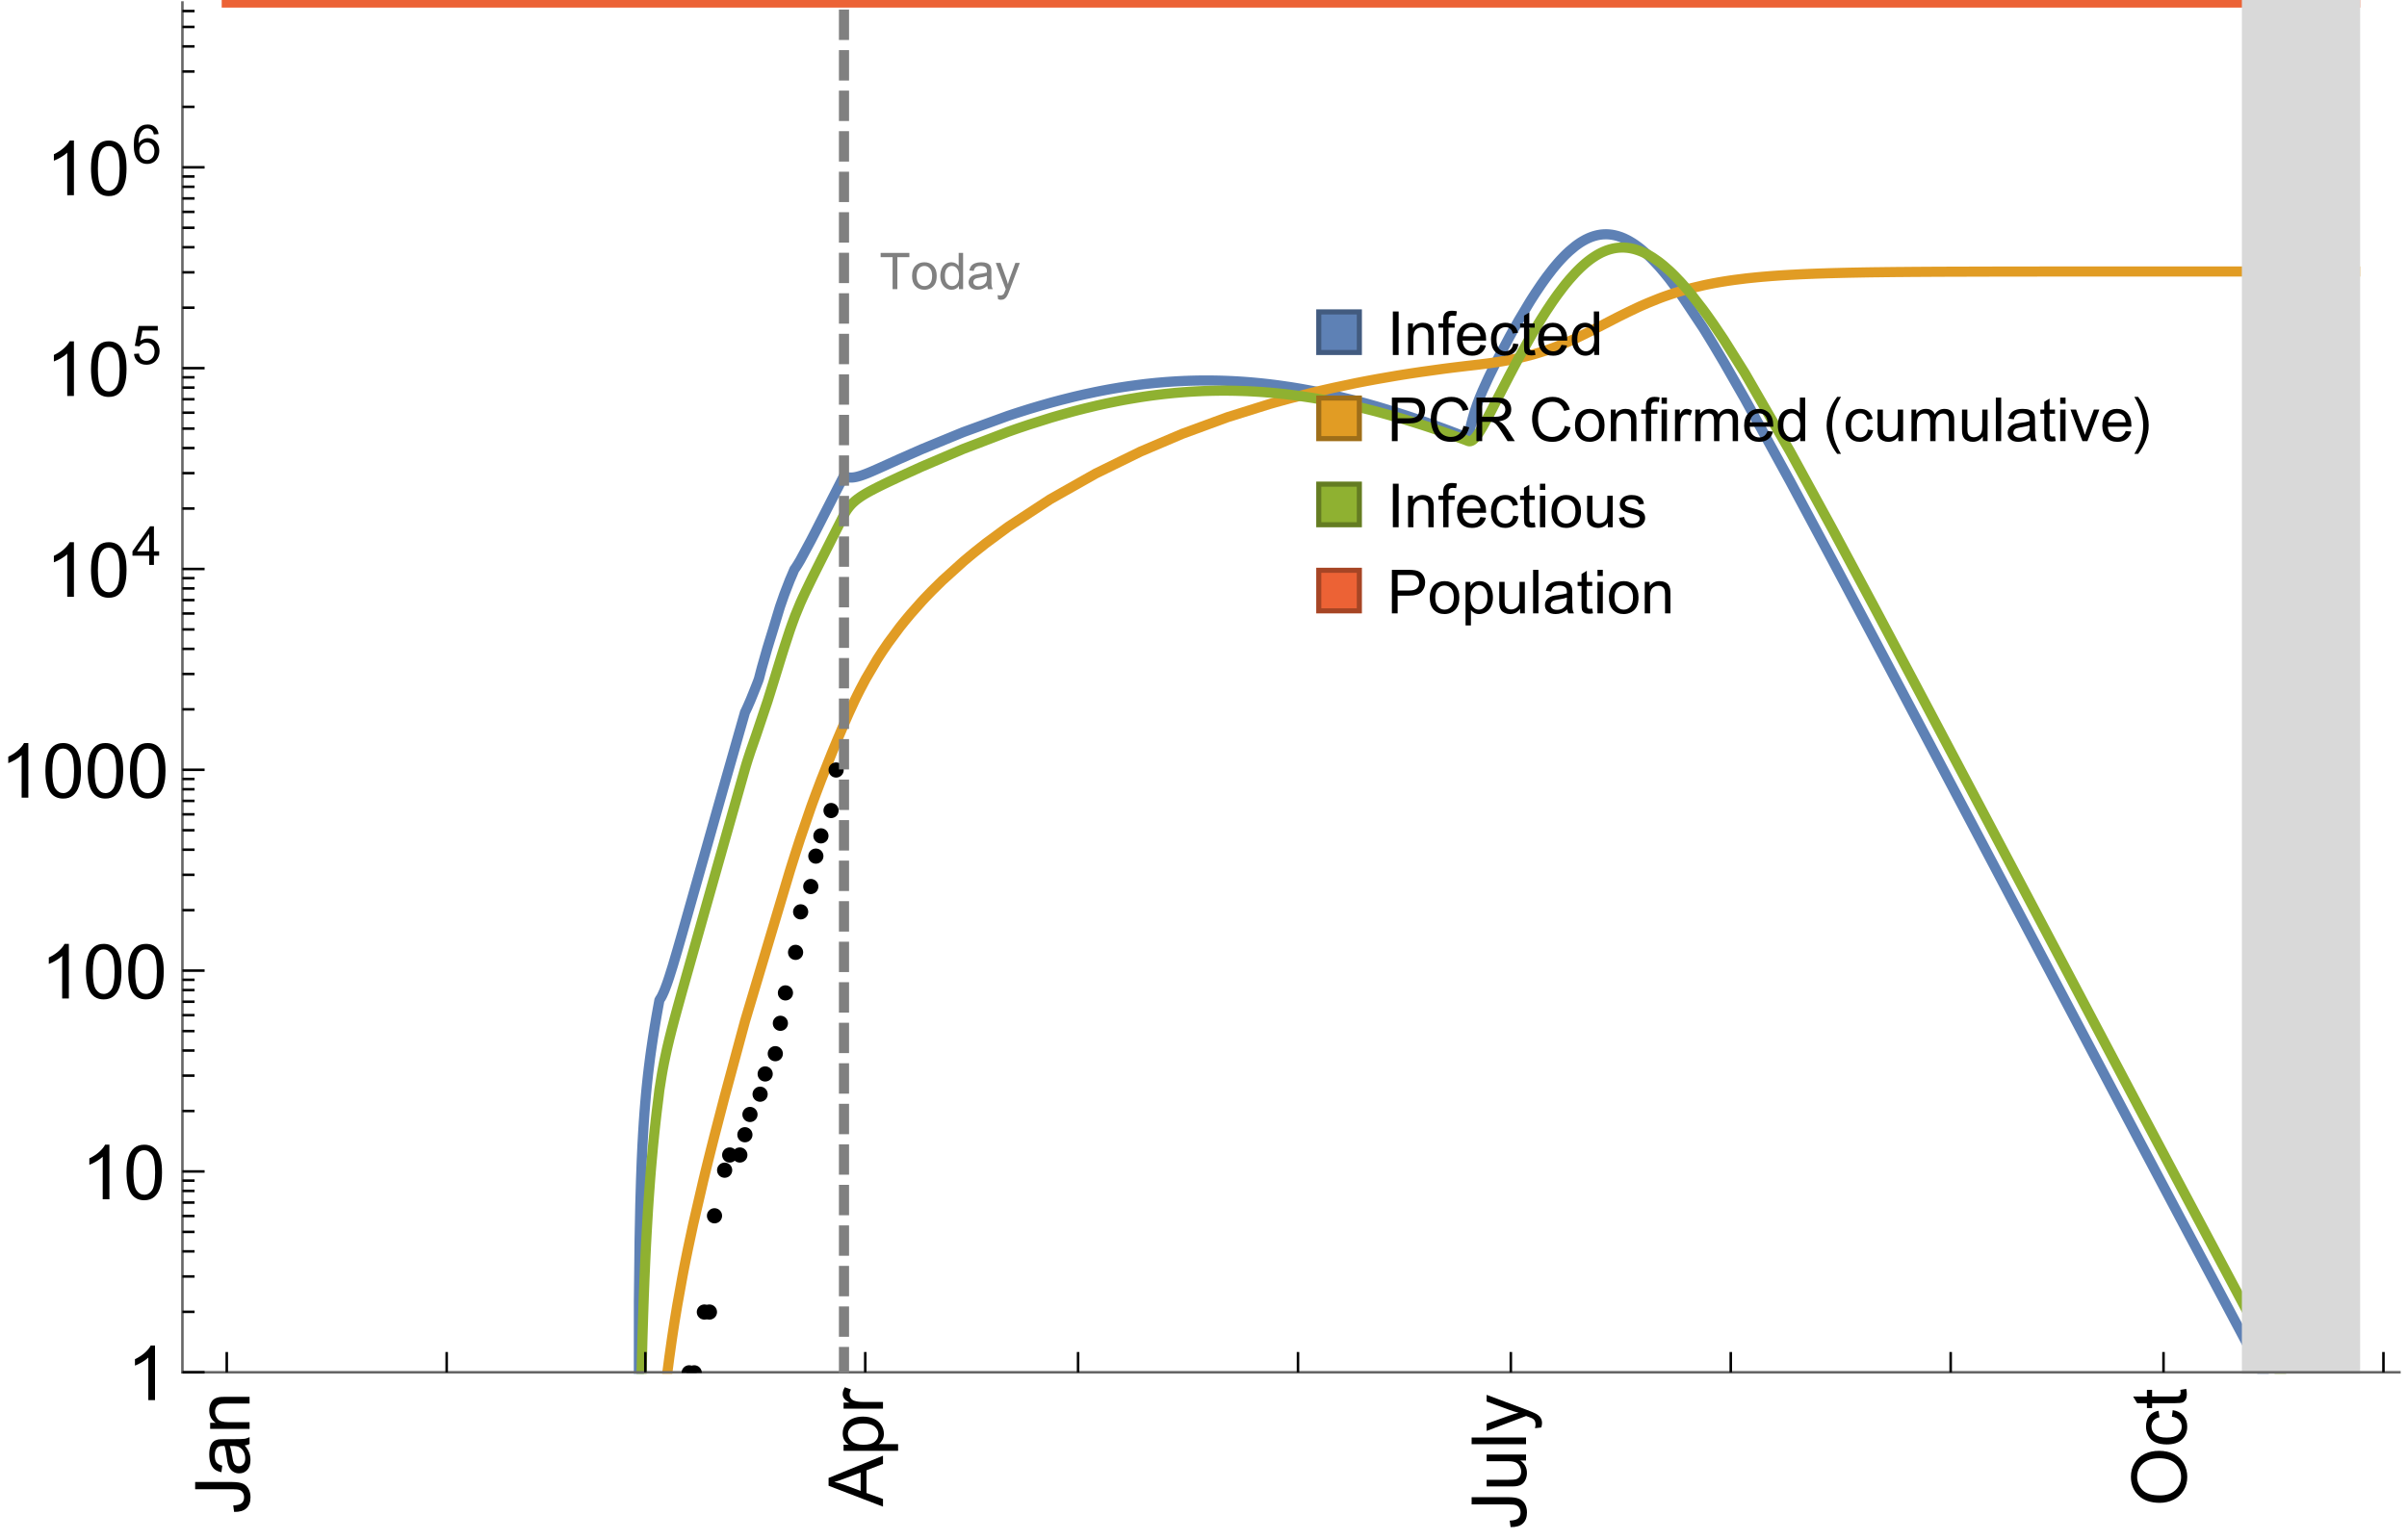 <?xml version="1.0" encoding="UTF-8"?>
<svg xmlns="http://www.w3.org/2000/svg" xmlns:xlink="http://www.w3.org/1999/xlink" width="475pt" height="304pt" viewBox="0 0 475 304" version="1.1">
<defs>
<g>
<symbol overflow="visible" id="glyph0-0">
<path style="stroke:none;" d=""/>
</symbol>
<symbol overflow="visible" id="glyph0-1">
<path style="stroke:none;" d="M 1.117 0 L 1.117 -8.59 L 2.258 -8.59 L 2.258 0 Z M 1.117 0 "/>
</symbol>
<symbol overflow="visible" id="glyph0-2">
<path style="stroke:none;" d="M 0.789 0 L 0.789 -6.223 L 1.742 -6.223 L 1.742 -5.336 C 2.199 -6.02 2.859 -6.363 3.719 -6.363 C 4.094 -6.363 4.441 -6.297 4.754 -6.16 C 5.07 -6.027 5.305 -5.852 5.461 -5.633 C 5.617 -5.414 5.727 -5.152 5.789 -4.852 C 5.828 -4.656 5.848 -4.312 5.848 -3.828 L 5.848 0 L 4.793 0 L 4.793 -3.785 C 4.793 -4.215 4.75 -4.535 4.672 -4.75 C 4.59 -4.961 4.441 -5.133 4.234 -5.258 C 4.023 -5.387 3.781 -5.449 3.5 -5.449 C 3.051 -5.449 2.66 -5.305 2.336 -5.023 C 2.008 -4.738 1.844 -4.195 1.844 -3.398 L 1.844 0 Z M 0.789 0 "/>
</symbol>
<symbol overflow="visible" id="glyph0-3">
<path style="stroke:none;" d="M 1.043 0 L 1.043 -5.402 L 0.109 -5.402 L 0.109 -6.223 L 1.043 -6.223 L 1.043 -6.883 C 1.043 -7.301 1.078 -7.613 1.156 -7.816 C 1.258 -8.09 1.434 -8.312 1.691 -8.48 C 1.945 -8.652 2.305 -8.734 2.766 -8.734 C 3.062 -8.734 3.391 -8.703 3.75 -8.633 L 3.594 -7.711 C 3.375 -7.75 3.164 -7.77 2.969 -7.77 C 2.648 -7.77 2.422 -7.703 2.289 -7.562 C 2.156 -7.426 2.094 -7.172 2.094 -6.797 L 2.094 -6.223 L 3.305 -6.223 L 3.305 -5.402 L 2.094 -5.402 L 2.094 0 Z M 1.043 0 "/>
</symbol>
<symbol overflow="visible" id="glyph0-4">
<path style="stroke:none;" d="M 5.051 -2.004 L 6.141 -1.867 C 5.969 -1.23 5.648 -0.738 5.188 -0.387 C 4.723 -0.035 4.125 0.141 3.406 0.141 C 2.496 0.141 1.773 -0.141 1.238 -0.699 C 0.707 -1.262 0.438 -2.047 0.438 -3.059 C 0.438 -4.105 0.711 -4.918 1.25 -5.496 C 1.789 -6.074 2.484 -6.363 3.344 -6.363 C 4.176 -6.363 4.859 -6.078 5.383 -5.516 C 5.91 -4.949 6.176 -4.148 6.176 -3.125 C 6.176 -3.062 6.172 -2.969 6.172 -2.844 L 1.531 -2.844 C 1.57 -2.16 1.762 -1.633 2.109 -1.273 C 2.457 -0.91 2.891 -0.727 3.41 -0.727 C 3.797 -0.727 4.125 -0.828 4.398 -1.031 C 4.672 -1.234 4.891 -1.559 5.051 -2.004 Z M 1.586 -3.711 L 5.062 -3.711 C 5.016 -4.234 4.883 -4.625 4.664 -4.887 C 4.328 -5.293 3.891 -5.496 3.359 -5.496 C 2.875 -5.496 2.465 -5.336 2.137 -5.008 C 1.805 -4.684 1.625 -4.25 1.586 -3.711 Z M 1.586 -3.711 "/>
</symbol>
<symbol overflow="visible" id="glyph0-5">
<path style="stroke:none;" d="M 4.852 -2.281 L 5.891 -2.145 C 5.777 -1.43 5.484 -0.871 5.02 -0.465 C 4.551 -0.062 3.977 0.141 3.297 0.141 C 2.445 0.141 1.762 -0.137 1.246 -0.695 C 0.727 -1.25 0.469 -2.047 0.469 -3.086 C 0.469 -3.758 0.578 -4.348 0.805 -4.852 C 1.027 -5.355 1.363 -5.734 1.82 -5.984 C 2.273 -6.238 2.77 -6.363 3.305 -6.363 C 3.98 -6.363 4.531 -6.191 4.961 -5.852 C 5.391 -5.508 5.668 -5.023 5.789 -4.395 L 4.766 -4.234 C 4.668 -4.652 4.492 -4.969 4.246 -5.18 C 3.996 -5.391 3.695 -5.496 3.344 -5.496 C 2.812 -5.496 2.383 -5.305 2.051 -4.926 C 1.719 -4.543 1.555 -3.941 1.555 -3.117 C 1.555 -2.281 1.711 -1.672 2.031 -1.297 C 2.352 -0.918 2.773 -0.727 3.289 -0.727 C 3.703 -0.727 4.047 -0.852 4.324 -1.109 C 4.602 -1.363 4.777 -1.75 4.852 -2.281 Z M 4.852 -2.281 "/>
</symbol>
<symbol overflow="visible" id="glyph0-6">
<path style="stroke:none;" d="M 3.094 -0.945 L 3.246 -0.012 C 2.949 0.051 2.684 0.082 2.449 0.082 C 2.066 0.082 1.77 0.023 1.559 -0.102 C 1.348 -0.223 1.199 -0.379 1.113 -0.578 C 1.027 -0.773 0.984 -1.188 0.984 -1.82 L 0.984 -5.402 L 0.211 -5.402 L 0.211 -6.223 L 0.984 -6.223 L 0.984 -7.766 L 2.031 -8.398 L 2.031 -6.223 L 3.094 -6.223 L 3.094 -5.402 L 2.031 -5.402 L 2.031 -1.766 C 2.031 -1.465 2.051 -1.27 2.09 -1.184 C 2.125 -1.098 2.188 -1.031 2.27 -0.977 C 2.355 -0.926 2.477 -0.902 2.633 -0.902 C 2.75 -0.902 2.902 -0.914 3.094 -0.945 Z M 3.094 -0.945 "/>
</symbol>
<symbol overflow="visible" id="glyph0-7">
<path style="stroke:none;" d="M 4.828 0 L 4.828 -0.785 C 4.434 -0.168 3.852 0.141 3.086 0.141 C 2.59 0.141 2.137 0.004 1.719 -0.27 C 1.305 -0.543 0.98 -0.926 0.754 -1.414 C 0.523 -1.906 0.41 -2.469 0.41 -3.105 C 0.41 -3.727 0.516 -4.289 0.719 -4.797 C 0.926 -5.301 1.238 -5.688 1.652 -5.961 C 2.066 -6.23 2.531 -6.363 3.039 -6.363 C 3.414 -6.363 3.75 -6.285 4.043 -6.125 C 4.336 -5.969 4.574 -5.762 4.758 -5.508 L 4.758 -8.59 L 5.805 -8.59 L 5.805 0 Z M 1.492 -3.105 C 1.492 -2.309 1.664 -1.711 2 -1.32 C 2.336 -0.926 2.73 -0.727 3.188 -0.727 C 3.648 -0.727 4.039 -0.914 4.363 -1.293 C 4.684 -1.668 4.844 -2.242 4.844 -3.016 C 4.844 -3.867 4.68 -4.492 4.352 -4.891 C 4.023 -5.289 3.621 -5.492 3.141 -5.492 C 2.672 -5.492 2.281 -5.297 1.965 -4.914 C 1.652 -4.531 1.492 -3.93 1.492 -3.105 Z M 1.492 -3.105 "/>
</symbol>
<symbol overflow="visible" id="glyph0-8">
<path style="stroke:none;" d="M 0.926 0 L 0.926 -8.59 L 4.164 -8.59 C 4.734 -8.59 5.172 -8.562 5.473 -8.508 C 5.895 -8.438 6.25 -8.305 6.531 -8.105 C 6.816 -7.91 7.047 -7.633 7.223 -7.277 C 7.395 -6.922 7.484 -6.531 7.484 -6.105 C 7.484 -5.375 7.25 -4.758 6.785 -4.25 C 6.32 -3.746 5.48 -3.492 4.266 -3.492 L 2.062 -3.492 L 2.062 0 Z M 2.062 -4.508 L 4.281 -4.508 C 5.016 -4.508 5.539 -4.641 5.848 -4.914 C 6.156 -5.188 6.312 -5.574 6.312 -6.07 C 6.312 -6.43 6.219 -6.738 6.039 -6.992 C 5.855 -7.25 5.617 -7.418 5.32 -7.5 C 5.129 -7.551 4.773 -7.578 4.258 -7.578 L 2.062 -7.578 Z M 2.062 -4.508 "/>
</symbol>
<symbol overflow="visible" id="glyph0-9">
<path style="stroke:none;" d="M 7.055 -3.012 L 8.191 -2.727 C 7.953 -1.793 7.523 -1.078 6.906 -0.59 C 6.285 -0.098 5.531 0.148 4.633 0.148 C 3.707 0.148 2.957 -0.043 2.375 -0.418 C 1.797 -0.797 1.355 -1.344 1.051 -2.055 C 0.75 -2.77 0.598 -3.539 0.598 -4.359 C 0.598 -5.254 0.77 -6.035 1.109 -6.699 C 1.453 -7.367 1.938 -7.871 2.57 -8.219 C 3.199 -8.562 3.895 -8.734 4.652 -8.734 C 5.512 -8.734 6.234 -8.516 6.82 -8.078 C 7.406 -7.641 7.812 -7.027 8.047 -6.234 L 6.926 -5.969 C 6.727 -6.594 6.438 -7.051 6.059 -7.336 C 5.68 -7.621 5.203 -7.766 4.629 -7.766 C 3.969 -7.766 3.418 -7.605 2.973 -7.289 C 2.531 -6.973 2.219 -6.547 2.039 -6.016 C 1.859 -5.48 1.77 -4.93 1.77 -4.367 C 1.77 -3.637 1.875 -2.996 2.09 -2.453 C 2.301 -1.906 2.633 -1.5 3.082 -1.23 C 3.531 -0.961 4.016 -0.828 4.539 -0.828 C 5.176 -0.828 5.719 -1.008 6.156 -1.375 C 6.598 -1.742 6.898 -2.289 7.055 -3.012 Z M 7.055 -3.012 "/>
</symbol>
<symbol overflow="visible" id="glyph0-10">
<path style="stroke:none;" d="M 0.945 0 L 0.945 -8.59 L 4.75 -8.59 C 5.516 -8.59 6.102 -8.512 6.5 -8.359 C 6.898 -8.203 7.215 -7.93 7.453 -7.539 C 7.691 -7.148 7.812 -6.719 7.812 -6.246 C 7.812 -5.637 7.613 -5.125 7.219 -4.703 C 6.824 -4.285 6.215 -4.023 5.391 -3.906 C 5.691 -3.762 5.922 -3.621 6.078 -3.48 C 6.41 -3.176 6.723 -2.797 7.02 -2.336 L 8.516 0 L 7.086 0 L 5.945 -1.789 C 5.613 -2.305 5.344 -2.695 5.125 -2.969 C 4.91 -3.242 4.719 -3.438 4.551 -3.547 C 4.379 -3.656 4.207 -3.73 4.031 -3.773 C 3.902 -3.801 3.691 -3.812 3.398 -3.812 L 2.078 -3.812 L 2.078 0 Z M 2.078 -4.797 L 4.523 -4.797 C 5.043 -4.797 5.449 -4.852 5.742 -4.961 C 6.035 -5.066 6.258 -5.238 6.41 -5.477 C 6.562 -5.711 6.641 -5.969 6.641 -6.246 C 6.641 -6.652 6.492 -6.984 6.195 -7.25 C 5.902 -7.512 5.438 -7.641 4.797 -7.641 L 2.078 -7.641 Z M 2.078 -4.797 "/>
</symbol>
<symbol overflow="visible" id="glyph0-11">
<path style="stroke:none;" d="M 0.398 -3.109 C 0.398 -4.262 0.719 -5.117 1.359 -5.672 C 1.895 -6.133 2.547 -6.363 3.316 -6.363 C 4.172 -6.363 4.871 -6.082 5.414 -5.523 C 5.957 -4.961 6.227 -4.188 6.227 -3.199 C 6.227 -2.398 6.109 -1.77 5.867 -1.309 C 5.629 -0.852 5.277 -0.492 4.82 -0.242 C 4.359 0.012 3.859 0.141 3.316 0.141 C 2.445 0.141 1.742 -0.141 1.203 -0.695 C 0.668 -1.254 0.398 -2.062 0.398 -3.109 Z M 1.484 -3.109 C 1.484 -2.312 1.656 -1.719 2.004 -1.32 C 2.352 -0.926 2.789 -0.727 3.316 -0.727 C 3.84 -0.727 4.273 -0.926 4.625 -1.324 C 4.973 -1.723 5.145 -2.328 5.145 -3.148 C 5.145 -3.918 4.969 -4.5 4.621 -4.895 C 4.27 -5.293 3.836 -5.492 3.316 -5.492 C 2.789 -5.492 2.352 -5.293 2.004 -4.898 C 1.656 -4.504 1.484 -3.906 1.484 -3.109 Z M 1.484 -3.109 "/>
</symbol>
<symbol overflow="visible" id="glyph0-12">
<path style="stroke:none;" d="M 0.797 -7.375 L 0.797 -8.59 L 1.852 -8.59 L 1.852 -7.375 Z M 0.797 0 L 0.797 -6.223 L 1.852 -6.223 L 1.852 0 Z M 0.797 0 "/>
</symbol>
<symbol overflow="visible" id="glyph0-13">
<path style="stroke:none;" d="M 0.781 0 L 0.781 -6.223 L 1.727 -6.223 L 1.727 -5.281 C 1.969 -5.723 2.195 -6.012 2.398 -6.152 C 2.605 -6.293 2.828 -6.363 3.078 -6.363 C 3.434 -6.363 3.793 -6.25 4.16 -6.023 L 3.797 -5.047 C 3.539 -5.199 3.281 -5.273 3.023 -5.273 C 2.793 -5.273 2.586 -5.203 2.402 -5.066 C 2.219 -4.926 2.086 -4.734 2.008 -4.488 C 1.891 -4.113 1.836 -3.703 1.836 -3.258 L 1.836 0 Z M 0.781 0 "/>
</symbol>
<symbol overflow="visible" id="glyph0-14">
<path style="stroke:none;" d="M 0.789 0 L 0.789 -6.223 L 1.734 -6.223 L 1.734 -5.352 C 1.93 -5.656 2.188 -5.898 2.516 -6.086 C 2.84 -6.27 3.207 -6.363 3.621 -6.363 C 4.082 -6.363 4.461 -6.266 4.754 -6.078 C 5.051 -5.887 5.258 -5.617 5.379 -5.273 C 5.871 -6 6.512 -6.363 7.301 -6.363 C 7.918 -6.363 8.391 -6.191 8.727 -5.852 C 9.059 -5.508 9.223 -4.984 9.223 -4.273 L 9.223 0 L 8.172 0 L 8.172 -3.922 C 8.172 -4.344 8.141 -4.645 8.07 -4.832 C 8.004 -5.016 7.879 -5.164 7.699 -5.281 C 7.52 -5.395 7.309 -5.449 7.066 -5.449 C 6.629 -5.449 6.266 -5.305 5.977 -5.012 C 5.688 -4.723 5.543 -4.258 5.543 -3.617 L 5.543 0 L 4.488 0 L 4.488 -4.043 C 4.488 -4.512 4.402 -4.863 4.23 -5.098 C 4.059 -5.332 3.777 -5.449 3.387 -5.449 C 3.09 -5.449 2.816 -5.371 2.562 -5.215 C 2.312 -5.059 2.129 -4.828 2.016 -4.531 C 1.902 -4.23 1.844 -3.797 1.844 -3.227 L 1.844 0 Z M 0.789 0 "/>
</symbol>
<symbol overflow="visible" id="glyph0-15">
<path style="stroke:none;" d="M 4.867 0 L 4.867 -0.914 C 4.383 -0.211 3.727 0.141 2.895 0.141 C 2.527 0.141 2.184 0.07 1.867 -0.07 C 1.547 -0.211 1.312 -0.387 1.156 -0.602 C 1.004 -0.812 0.895 -1.074 0.832 -1.383 C 0.789 -1.59 0.766 -1.918 0.766 -2.367 L 0.766 -6.223 L 1.82 -6.223 L 1.82 -2.773 C 1.82 -2.223 1.844 -1.852 1.887 -1.656 C 1.953 -1.379 2.094 -1.164 2.309 -1.004 C 2.523 -0.848 2.789 -0.766 3.105 -0.766 C 3.422 -0.766 3.719 -0.848 3.996 -1.012 C 4.273 -1.172 4.469 -1.395 4.586 -1.672 C 4.699 -1.953 4.758 -2.359 4.758 -2.891 L 4.758 -6.223 L 5.812 -6.223 L 5.812 0 Z M 4.867 0 "/>
</symbol>
<symbol overflow="visible" id="glyph0-16">
<path style="stroke:none;" d="M 0.766 0 L 0.766 -8.59 L 1.82 -8.59 L 1.82 0 Z M 0.766 0 "/>
</symbol>
<symbol overflow="visible" id="glyph0-17">
<path style="stroke:none;" d="M 4.852 -0.766 C 4.461 -0.434 4.086 -0.203 3.723 -0.062 C 3.363 0.074 2.977 0.141 2.562 0.141 C 1.879 0.141 1.352 -0.027 0.984 -0.359 C 0.617 -0.695 0.434 -1.121 0.434 -1.641 C 0.434 -1.945 0.504 -2.223 0.641 -2.477 C 0.781 -2.727 0.961 -2.93 1.188 -3.082 C 1.41 -3.234 1.664 -3.352 1.945 -3.43 C 2.152 -3.484 2.465 -3.535 2.883 -3.586 C 3.734 -3.688 4.359 -3.809 4.766 -3.949 C 4.77 -4.094 4.77 -4.188 4.77 -4.227 C 4.77 -4.656 4.672 -4.957 4.469 -5.133 C 4.199 -5.371 3.801 -5.492 3.27 -5.492 C 2.773 -5.492 2.406 -5.402 2.172 -5.23 C 1.934 -5.055 1.758 -4.75 1.648 -4.305 L 0.617 -4.445 C 0.711 -4.887 0.863 -5.246 1.078 -5.516 C 1.293 -5.789 1.602 -5.996 2.008 -6.145 C 2.414 -6.289 2.887 -6.363 3.422 -6.363 C 3.953 -6.363 4.383 -6.301 4.719 -6.176 C 5.051 -6.051 5.293 -5.895 5.449 -5.703 C 5.605 -5.516 5.715 -5.273 5.777 -4.984 C 5.812 -4.805 5.828 -4.484 5.828 -4.016 L 5.828 -2.609 C 5.828 -1.629 5.852 -1.008 5.898 -0.746 C 5.941 -0.488 6.031 -0.238 6.164 0 L 5.062 0 C 4.953 -0.219 4.883 -0.477 4.852 -0.766 Z M 4.766 -3.125 C 4.383 -2.969 3.805 -2.836 3.039 -2.727 C 2.605 -2.664 2.301 -2.594 2.121 -2.516 C 1.941 -2.438 1.805 -2.32 1.703 -2.172 C 1.605 -2.02 1.559 -1.852 1.559 -1.672 C 1.559 -1.391 1.664 -1.156 1.879 -0.969 C 2.09 -0.781 2.402 -0.688 2.812 -0.688 C 3.219 -0.688 3.578 -0.773 3.898 -0.953 C 4.215 -1.129 4.445 -1.375 4.594 -1.68 C 4.707 -1.918 4.766 -2.273 4.766 -2.734 Z M 4.766 -3.125 "/>
</symbol>
<symbol overflow="visible" id="glyph0-18">
<path style="stroke:none;" d="M 2.52 0 L 0.152 -6.223 L 1.266 -6.223 L 2.602 -2.496 C 2.746 -2.094 2.879 -1.676 3 -1.242 C 3.094 -1.57 3.227 -1.965 3.391 -2.426 L 4.773 -6.223 L 5.859 -6.223 L 3.504 0 Z M 2.52 0 "/>
</symbol>
<symbol overflow="visible" id="glyph0-19">
<path style="stroke:none;" d="M 0.367 -1.859 L 1.414 -2.023 C 1.473 -1.605 1.633 -1.281 1.902 -1.062 C 2.168 -0.84 2.543 -0.727 3.023 -0.727 C 3.508 -0.727 3.867 -0.824 4.102 -1.023 C 4.336 -1.219 4.453 -1.453 4.453 -1.719 C 4.453 -1.957 4.352 -2.141 4.141 -2.281 C 3.996 -2.375 3.641 -2.492 3.062 -2.637 C 2.289 -2.832 1.754 -3 1.457 -3.145 C 1.156 -3.285 0.93 -3.484 0.777 -3.734 C 0.621 -3.988 0.547 -4.266 0.547 -4.57 C 0.547 -4.848 0.609 -5.105 0.734 -5.34 C 0.863 -5.578 1.035 -5.773 1.254 -5.93 C 1.418 -6.051 1.641 -6.152 1.926 -6.238 C 2.207 -6.32 2.512 -6.363 2.836 -6.363 C 3.324 -6.363 3.754 -6.293 4.121 -6.152 C 4.492 -6.012 4.766 -5.82 4.938 -5.582 C 5.113 -5.34 5.234 -5.02 5.305 -4.617 L 4.273 -4.477 C 4.227 -4.797 4.09 -5.047 3.863 -5.227 C 3.641 -5.406 3.32 -5.496 2.914 -5.496 C 2.43 -5.496 2.082 -5.414 1.875 -5.258 C 1.668 -5.098 1.562 -4.906 1.562 -4.695 C 1.562 -4.559 1.609 -4.434 1.695 -4.324 C 1.781 -4.211 1.914 -4.117 2.098 -4.043 C 2.203 -4.004 2.516 -3.914 3.031 -3.773 C 3.777 -3.574 4.297 -3.41 4.59 -3.285 C 4.887 -3.156 5.117 -2.973 5.285 -2.73 C 5.453 -2.488 5.539 -2.188 5.539 -1.828 C 5.539 -1.477 5.434 -1.145 5.23 -0.836 C 5.023 -0.523 4.727 -0.285 4.344 -0.113 C 3.957 0.055 3.516 0.141 3.031 0.141 C 2.223 0.141 1.605 -0.027 1.18 -0.363 C 0.758 -0.699 0.484 -1.195 0.367 -1.859 Z M 0.367 -1.859 "/>
</symbol>
<symbol overflow="visible" id="glyph0-20">
<path style="stroke:none;" d="M 0.789 2.383 L 0.789 -6.223 L 1.75 -6.223 L 1.75 -5.414 C 1.977 -5.73 2.234 -5.969 2.52 -6.125 C 2.805 -6.285 3.148 -6.363 3.555 -6.363 C 4.086 -6.363 4.555 -6.227 4.961 -5.953 C 5.367 -5.68 5.676 -5.293 5.883 -4.797 C 6.09 -4.297 6.195 -3.75 6.195 -3.156 C 6.195 -2.52 6.078 -1.949 5.852 -1.438 C 5.621 -0.93 5.289 -0.539 4.855 -0.266 C 4.418 0.004 3.961 0.141 3.48 0.141 C 3.129 0.141 2.812 0.066 2.535 -0.082 C 2.254 -0.23 2.023 -0.418 1.844 -0.645 L 1.844 2.383 Z M 1.746 -3.078 C 1.746 -2.277 1.906 -1.684 2.234 -1.301 C 2.559 -0.918 2.949 -0.727 3.41 -0.727 C 3.879 -0.727 4.281 -0.926 4.613 -1.32 C 4.949 -1.719 5.117 -2.332 5.117 -3.164 C 5.117 -3.957 4.953 -4.551 4.625 -4.945 C 4.301 -5.34 3.91 -5.539 3.457 -5.539 C 3.008 -5.539 2.609 -5.328 2.266 -4.906 C 1.918 -4.488 1.746 -3.875 1.746 -3.078 Z M 1.746 -3.078 "/>
</symbol>
<symbol overflow="visible" id="glyph1-0">
<path style="stroke:none;" d=""/>
</symbol>
<symbol overflow="visible" id="glyph1-1">
<path style="stroke:none;" d="M 3.562 2.52 L 2.805 2.52 C 2.492 2.121 2.211 1.699 1.953 1.258 C 1.699 0.812 1.477 0.352 1.297 -0.125 C 1.113 -0.602 0.969 -1.086 0.871 -1.586 C 0.77 -2.086 0.719 -2.594 0.719 -3.105 C 0.719 -3.625 0.773 -4.133 0.875 -4.633 C 0.977 -5.129 1.117 -5.617 1.301 -6.086 C 1.484 -6.559 1.703 -7.02 1.961 -7.461 C 2.215 -7.906 2.5 -8.328 2.805 -8.734 L 3.562 -8.734 C 3.285 -8.281 3.039 -7.836 2.82 -7.398 C 2.602 -6.957 2.414 -6.512 2.266 -6.055 C 2.117 -5.602 2.008 -5.133 1.93 -4.648 C 1.852 -4.168 1.812 -3.656 1.812 -3.117 C 1.812 -2.617 1.852 -2.121 1.938 -1.629 C 2.02 -1.137 2.141 -0.652 2.289 -0.18 C 2.441 0.297 2.625 0.758 2.844 1.211 C 3.059 1.66 3.297 2.098 3.562 2.52 Z M 3.562 2.52 "/>
</symbol>
<symbol overflow="visible" id="glyph1-2">
<path style="stroke:none;" d="M 3.273 -3.105 C 3.273 -2.59 3.227 -2.082 3.125 -1.586 C 3.023 -1.086 2.879 -0.602 2.695 -0.129 C 2.512 0.344 2.293 0.801 2.035 1.246 C 1.781 1.688 1.5 2.113 1.188 2.52 L 0.434 2.52 C 0.707 2.074 0.953 1.633 1.172 1.188 C 1.391 0.746 1.574 0.297 1.723 -0.156 C 1.871 -0.613 1.984 -1.086 2.066 -1.57 C 2.145 -2.055 2.188 -2.562 2.188 -3.094 C 2.188 -3.594 2.145 -4.09 2.059 -4.582 C 1.977 -5.074 1.859 -5.559 1.703 -6.031 C 1.551 -6.508 1.367 -6.969 1.152 -7.422 C 0.934 -7.875 0.695 -8.312 0.434 -8.734 L 1.188 -8.734 C 1.5 -8.336 1.789 -7.918 2.047 -7.473 C 2.305 -7.031 2.523 -6.57 2.703 -6.09 C 2.887 -5.613 3.027 -5.121 3.125 -4.621 C 3.227 -4.117 3.273 -3.613 3.273 -3.105 Z M 3.273 -3.105 "/>
</symbol>
<symbol overflow="visible" id="glyph2-0">
<path style="stroke:none;" d=""/>
</symbol>
<symbol overflow="visible" id="glyph2-1">
<path style="stroke:none;" d="M -3.047 -0.434 L -3.223 -1.715 C -2.402 -1.75 -1.84 -1.902 -1.539 -2.176 C -1.234 -2.449 -1.082 -2.828 -1.082 -3.312 C -1.082 -3.668 -1.164 -3.977 -1.328 -4.234 C -1.492 -4.492 -1.715 -4.672 -1.996 -4.77 C -2.277 -4.867 -2.723 -4.914 -3.34 -4.914 L -10.738 -4.914 L -10.738 -6.336 L -3.422 -6.336 C -2.523 -6.336 -1.824 -6.227 -1.332 -6.008 C -0.84 -5.793 -0.465 -5.449 -0.203 -4.977 C 0.055 -4.504 0.184 -3.953 0.184 -3.316 C 0.184 -2.375 -0.086 -1.652 -0.629 -1.152 C -1.172 -0.652 -1.977 -0.414 -3.047 -0.434 Z M -3.047 -0.434 "/>
</symbol>
<symbol overflow="visible" id="glyph2-2">
<path style="stroke:none;" d="M -0.961 -6.062 C -0.543 -5.574 -0.25 -5.105 -0.082 -4.656 C 0.09 -4.203 0.176 -3.719 0.176 -3.199 C 0.176 -2.344 -0.031 -1.688 -0.449 -1.23 C -0.867 -0.773 -1.402 -0.543 -2.051 -0.543 C -2.43 -0.543 -2.781 -0.629 -3.094 -0.801 C -3.41 -0.977 -3.664 -1.203 -3.852 -1.484 C -4.043 -1.766 -4.188 -2.082 -4.285 -2.434 C -4.352 -2.691 -4.418 -3.082 -4.484 -3.605 C -4.609 -4.668 -4.762 -5.453 -4.938 -5.953 C -5.117 -5.961 -5.23 -5.961 -5.281 -5.961 C -5.816 -5.961 -6.195 -5.836 -6.414 -5.59 C -6.715 -5.25 -6.863 -4.75 -6.863 -4.086 C -6.863 -3.465 -6.754 -3.008 -6.535 -2.715 C -6.32 -2.418 -5.934 -2.199 -5.383 -2.059 L -5.559 -0.77 C -6.109 -0.887 -6.555 -1.078 -6.895 -1.348 C -7.234 -1.617 -7.496 -2.004 -7.68 -2.512 C -7.863 -3.02 -7.953 -3.609 -7.953 -4.277 C -7.953 -4.941 -7.875 -5.48 -7.719 -5.895 C -7.562 -6.312 -7.367 -6.617 -7.129 -6.812 C -6.895 -7.008 -6.594 -7.145 -6.234 -7.223 C -6.008 -7.266 -5.602 -7.289 -5.016 -7.289 L -3.258 -7.289 C -2.031 -7.289 -1.258 -7.316 -0.934 -7.371 C -0.609 -7.43 -0.297 -7.539 0 -7.703 L 0 -6.328 C -0.273 -6.191 -0.594 -6.102 -0.961 -6.062 Z M -3.902 -5.953 C -3.707 -5.477 -3.543 -4.758 -3.406 -3.801 C -3.328 -3.258 -3.238 -2.875 -3.141 -2.652 C -3.043 -2.426 -2.902 -2.254 -2.715 -2.133 C -2.527 -2.008 -2.316 -1.949 -2.086 -1.949 C -1.734 -1.949 -1.441 -2.082 -1.207 -2.348 C -0.973 -2.613 -0.855 -3.004 -0.855 -3.516 C -0.855 -4.023 -0.969 -4.477 -1.191 -4.871 C -1.414 -5.266 -1.715 -5.555 -2.102 -5.742 C -2.398 -5.883 -2.84 -5.953 -3.422 -5.953 Z M -3.902 -5.953 "/>
</symbol>
<symbol overflow="visible" id="glyph2-3">
<path style="stroke:none;" d="M 0 -0.988 L -7.777 -0.988 L -7.777 -2.176 L -6.672 -2.176 C -7.527 -2.746 -7.953 -3.57 -7.953 -4.652 C -7.953 -5.121 -7.871 -5.551 -7.703 -5.945 C -7.535 -6.336 -7.312 -6.633 -7.039 -6.828 C -6.766 -7.023 -6.441 -7.156 -6.062 -7.234 C -5.82 -7.285 -5.395 -7.309 -4.781 -7.309 L 0 -7.309 L 0 -5.992 L -4.73 -5.992 C -5.27 -5.992 -5.672 -5.941 -5.938 -5.836 C -6.203 -5.734 -6.414 -5.555 -6.574 -5.293 C -6.734 -5.031 -6.812 -4.723 -6.812 -4.371 C -6.812 -3.812 -6.633 -3.328 -6.277 -2.918 C -5.922 -2.512 -5.242 -2.309 -4.25 -2.309 L 0 -2.309 Z M 0 -0.988 "/>
</symbol>
<symbol overflow="visible" id="glyph2-4">
<path style="stroke:none;" d="M 0 0.023 L -10.738 -4.102 L -10.738 -5.633 L 0 -10.027 L 0 -8.406 L -3.25 -7.156 L -3.25 -2.664 L 0 -1.488 Z M -4.41 -3.078 L -4.41 -6.715 L -7.383 -5.598 C -8.285 -5.254 -9.027 -5 -9.609 -4.836 C -8.922 -4.699 -8.238 -4.504 -7.559 -4.254 Z M -4.41 -3.078 "/>
</symbol>
<symbol overflow="visible" id="glyph2-5">
<path style="stroke:none;" d="M 2.98 -0.988 L -7.777 -0.988 L -7.777 -2.191 L -6.766 -2.191 C -7.164 -2.473 -7.461 -2.793 -7.656 -3.148 C -7.855 -3.504 -7.953 -3.938 -7.953 -4.445 C -7.953 -5.109 -7.781 -5.695 -7.441 -6.203 C -7.102 -6.711 -6.617 -7.094 -5.996 -7.352 C -5.371 -7.613 -4.691 -7.742 -3.949 -7.742 C -3.152 -7.742 -2.434 -7.598 -1.797 -7.312 C -1.16 -7.027 -0.672 -6.613 -0.332 -6.066 C 0.008 -5.523 0.176 -4.953 0.176 -4.352 C 0.176 -3.91 0.082 -3.516 -0.102 -3.168 C -0.289 -2.82 -0.523 -2.531 -0.805 -2.309 L 2.98 -2.309 Z M -3.844 -2.184 C -2.844 -2.184 -2.105 -2.387 -1.625 -2.789 C -1.148 -3.195 -0.906 -3.688 -0.906 -4.262 C -0.906 -4.848 -1.156 -5.352 -1.652 -5.77 C -2.148 -6.188 -2.914 -6.395 -3.953 -6.395 C -4.945 -6.395 -5.688 -6.191 -6.18 -5.781 C -6.676 -5.375 -6.922 -4.887 -6.922 -4.32 C -6.922 -3.758 -6.66 -3.262 -6.133 -2.832 C -5.609 -2.398 -4.848 -2.184 -3.844 -2.184 Z M -3.844 -2.184 "/>
</symbol>
<symbol overflow="visible" id="glyph2-6">
<path style="stroke:none;" d="M 0 -0.973 L -7.777 -0.973 L -7.777 -2.16 L -6.598 -2.16 C -7.148 -2.465 -7.516 -2.742 -7.691 -3 C -7.867 -3.258 -7.953 -3.539 -7.953 -3.844 C -7.953 -4.289 -7.812 -4.742 -7.531 -5.199 L -6.305 -4.746 C -6.496 -4.422 -6.594 -4.102 -6.594 -3.781 C -6.594 -3.492 -6.504 -3.234 -6.332 -3.004 C -6.16 -2.773 -5.918 -2.609 -5.609 -2.512 C -5.141 -2.367 -4.629 -2.293 -4.07 -2.293 L 0 -2.293 Z M 0 -0.973 "/>
</symbol>
<symbol overflow="visible" id="glyph2-7">
<path style="stroke:none;" d="M 0 -6.086 L -1.141 -6.086 C -0.262 -5.48 0.176 -4.656 0.176 -3.617 C 0.176 -3.16 0.09 -2.73 -0.086 -2.332 C -0.262 -1.934 -0.484 -1.641 -0.75 -1.445 C -1.016 -1.254 -1.344 -1.117 -1.727 -1.039 C -1.988 -0.984 -2.398 -0.961 -2.961 -0.961 L -7.777 -0.961 L -7.777 -2.277 L -3.465 -2.277 C -2.777 -2.277 -2.312 -2.305 -2.074 -2.359 C -1.727 -2.441 -1.453 -2.617 -1.258 -2.887 C -1.059 -3.156 -0.961 -3.484 -0.961 -3.883 C -0.961 -4.277 -1.062 -4.648 -1.262 -4.996 C -1.465 -5.344 -1.742 -5.586 -2.09 -5.73 C -2.441 -5.875 -2.945 -5.945 -3.609 -5.945 L -7.777 -5.949 L -7.777 -7.266 L 0 -7.266 Z M 0 -6.086 "/>
</symbol>
<symbol overflow="visible" id="glyph2-8">
<path style="stroke:none;" d="M 0 -0.961 L -10.738 -0.961 L -10.738 -2.277 L 0 -2.277 Z M 0 -0.961 "/>
</symbol>
<symbol overflow="visible" id="glyph2-9">
<path style="stroke:none;" d="M 2.996 -0.93 L 1.758 -0.785 C 1.836 -1.07 1.875 -1.324 1.875 -1.539 C 1.875 -1.832 1.828 -2.066 1.73 -2.242 C 1.633 -2.418 1.496 -2.562 1.32 -2.672 C 1.188 -2.758 0.859 -2.891 0.336 -3.078 C 0.262 -3.102 0.156 -3.141 0.016 -3.195 L -7.777 -0.242 L -7.777 -1.664 L -3.273 -3.281 C -2.703 -3.492 -2.102 -3.68 -1.473 -3.844 C -2.078 -3.996 -2.668 -4.176 -3.246 -4.387 L -7.777 -6.051 L -7.777 -7.367 L 0.133 -4.41 C 0.988 -4.094 1.574 -3.844 1.898 -3.668 C 2.332 -3.434 2.648 -3.168 2.852 -2.863 C 3.055 -2.562 3.156 -2.199 3.156 -1.781 C 3.156 -1.527 3.102 -1.242 2.996 -0.93 Z M 2.996 -0.93 "/>
</symbol>
<symbol overflow="visible" id="glyph2-10">
<path style="stroke:none;" d="M -5.23 -0.727 C -7.012 -0.727 -8.406 -1.203 -9.414 -2.16 C -10.422 -3.117 -10.93 -4.352 -10.93 -5.867 C -10.93 -6.859 -10.691 -7.75 -10.219 -8.547 C -9.742 -9.344 -9.082 -9.949 -8.234 -10.367 C -7.387 -10.785 -6.43 -10.992 -5.355 -10.992 C -4.266 -10.992 -3.289 -10.773 -2.43 -10.336 C -1.57 -9.895 -0.922 -9.273 -0.48 -8.469 C -0.039 -7.66 0.184 -6.793 0.184 -5.859 C 0.184 -4.848 -0.062 -3.945 -0.551 -3.148 C -1.039 -2.352 -1.703 -1.75 -2.547 -1.34 C -3.395 -0.93 -4.289 -0.727 -5.23 -0.727 Z M -5.207 -2.191 C -3.914 -2.191 -2.895 -2.539 -2.148 -3.234 C -1.406 -3.93 -1.031 -4.801 -1.031 -5.852 C -1.031 -6.922 -1.41 -7.801 -2.16 -8.492 C -2.914 -9.184 -3.98 -9.527 -5.359 -9.527 C -6.234 -9.527 -7 -9.383 -7.648 -9.086 C -8.301 -8.789 -8.809 -8.359 -9.168 -7.789 C -9.527 -7.219 -9.703 -6.582 -9.703 -5.875 C -9.703 -4.867 -9.359 -4.004 -8.668 -3.277 C -7.977 -2.551 -6.824 -2.191 -5.207 -2.191 Z M -5.207 -2.191 "/>
</symbol>
<symbol overflow="visible" id="glyph2-11">
<path style="stroke:none;" d="M -2.848 -6.062 L -2.68 -7.359 C -1.785 -7.219 -1.086 -6.855 -0.582 -6.273 C -0.078 -5.691 0.176 -4.973 0.176 -4.125 C 0.176 -3.059 -0.172 -2.203 -0.867 -1.555 C -1.562 -0.91 -2.562 -0.586 -3.859 -0.586 C -4.699 -0.586 -5.434 -0.727 -6.062 -1.004 C -6.695 -1.281 -7.168 -1.707 -7.48 -2.273 C -7.797 -2.844 -7.953 -3.461 -7.953 -4.133 C -7.953 -4.977 -7.742 -5.668 -7.312 -6.203 C -6.887 -6.742 -6.281 -7.086 -5.492 -7.234 L -5.297 -5.953 C -5.82 -5.832 -6.211 -5.617 -6.477 -5.305 C -6.738 -4.996 -6.871 -4.621 -6.871 -4.184 C -6.871 -3.52 -6.633 -2.98 -6.156 -2.562 C -5.68 -2.148 -4.926 -1.941 -3.898 -1.941 C -2.852 -1.941 -2.094 -2.141 -1.617 -2.543 C -1.145 -2.941 -0.906 -3.465 -0.906 -4.109 C -0.906 -4.625 -1.066 -5.059 -1.383 -5.406 C -1.699 -5.754 -2.191 -5.973 -2.848 -6.062 Z M -2.848 -6.062 "/>
</symbol>
<symbol overflow="visible" id="glyph2-12">
<path style="stroke:none;" d="M -1.18 -3.867 L -0.016 -4.059 C 0.062 -3.688 0.102 -3.355 0.102 -3.062 C 0.102 -2.582 0.027 -2.211 -0.125 -1.949 C -0.277 -1.684 -0.477 -1.5 -0.723 -1.391 C -0.969 -1.285 -1.488 -1.23 -2.277 -1.23 L -6.754 -1.23 L -6.754 -0.266 L -7.777 -0.266 L -7.777 -1.23 L -9.703 -1.23 L -10.496 -2.543 L -7.777 -2.543 L -7.777 -3.867 L -6.754 -3.867 L -6.754 -2.543 L -2.203 -2.543 C -1.828 -2.543 -1.586 -2.566 -1.48 -2.609 C -1.371 -2.656 -1.285 -2.734 -1.223 -2.84 C -1.16 -2.945 -1.129 -3.094 -1.129 -3.289 C -1.129 -3.434 -1.145 -3.629 -1.18 -3.867 Z M -1.18 -3.867 "/>
</symbol>
<symbol overflow="visible" id="glyph3-0">
<path style="stroke:none;" d=""/>
</symbol>
<symbol overflow="visible" id="glyph3-1">
<path style="stroke:none;" d="M 5.59 0 L 4.27 0 L 4.27 -8.402 C 3.953 -8.098 3.535 -7.797 3.02 -7.492 C 2.504 -7.191 2.043 -6.961 1.633 -6.812 L 1.633 -8.086 C 2.371 -8.434 3.016 -8.852 3.566 -9.344 C 4.117 -9.84 4.508 -10.316 4.738 -10.781 L 5.59 -10.781 Z M 5.59 0 "/>
</symbol>
<symbol overflow="visible" id="glyph3-2">
<path style="stroke:none;" d="M 0.621 -5.297 C 0.621 -6.566 0.754 -7.586 1.016 -8.359 C 1.277 -9.133 1.664 -9.73 2.18 -10.152 C 2.695 -10.57 3.344 -10.781 4.125 -10.781 C 4.699 -10.781 5.203 -10.664 5.641 -10.434 C 6.074 -10.203 6.434 -9.867 6.715 -9.43 C 7 -8.992 7.223 -8.461 7.383 -7.832 C 7.543 -7.207 7.625 -6.359 7.625 -5.297 C 7.625 -4.035 7.496 -3.02 7.234 -2.246 C 6.977 -1.473 6.59 -0.871 6.074 -0.449 C 5.559 -0.027 4.91 0.184 4.125 0.184 C 3.09 0.184 2.273 -0.188 1.684 -0.93 C 0.977 -1.824 0.621 -3.277 0.621 -5.297 Z M 1.977 -5.297 C 1.977 -3.531 2.184 -2.359 2.598 -1.777 C 3.008 -1.191 3.52 -0.902 4.125 -0.902 C 4.73 -0.902 5.238 -1.195 5.652 -1.781 C 6.062 -2.367 6.27 -3.539 6.27 -5.297 C 6.27 -7.062 6.062 -8.238 5.652 -8.82 C 5.238 -9.398 4.723 -9.691 4.109 -9.691 C 3.504 -9.691 3.02 -9.434 2.66 -8.922 C 2.203 -8.266 1.977 -7.059 1.977 -5.297 Z M 1.977 -5.297 "/>
</symbol>
<symbol overflow="visible" id="glyph4-0">
<path style="stroke:none;" d=""/>
</symbol>
<symbol overflow="visible" id="glyph4-1">
<path style="stroke:none;" d="M 3.441 0 L 3.441 -1.824 L 0.137 -1.824 L 0.137 -2.684 L 3.613 -7.625 L 4.379 -7.625 L 4.379 -2.684 L 5.406 -2.684 L 5.406 -1.824 L 4.379 -1.824 L 4.379 0 Z M 3.441 -2.684 L 3.441 -6.121 L 1.055 -2.684 Z M 3.441 -2.684 "/>
</symbol>
<symbol overflow="visible" id="glyph4-2">
<path style="stroke:none;" d="M 0.441 -1.996 L 1.426 -2.078 C 1.496 -1.602 1.668 -1.242 1.934 -1 C 2.199 -0.758 2.516 -0.641 2.891 -0.641 C 3.34 -0.641 3.723 -0.809 4.035 -1.148 C 4.348 -1.488 4.504 -1.941 4.504 -2.5 C 4.504 -3.035 4.352 -3.457 4.055 -3.766 C 3.754 -4.074 3.359 -4.227 2.875 -4.227 C 2.574 -4.227 2.301 -4.16 2.059 -4.023 C 1.816 -3.887 1.625 -3.707 1.488 -3.488 L 0.609 -3.605 L 1.348 -7.52 L 5.137 -7.52 L 5.137 -6.625 L 2.094 -6.625 L 1.684 -4.574 C 2.141 -4.895 2.621 -5.055 3.125 -5.055 C 3.789 -5.055 4.352 -4.824 4.809 -4.363 C 5.266 -3.902 5.496 -3.309 5.496 -2.586 C 5.496 -1.895 5.297 -1.297 4.895 -0.797 C 4.406 -0.18 3.738 0.129 2.891 0.129 C 2.199 0.129 1.633 -0.062 1.195 -0.453 C 0.754 -0.84 0.504 -1.355 0.441 -1.996 Z M 0.441 -1.996 "/>
</symbol>
<symbol overflow="visible" id="glyph4-3">
<path style="stroke:none;" d="M 5.297 -5.758 L 4.367 -5.684 C 4.285 -6.051 4.168 -6.316 4.016 -6.484 C 3.762 -6.75 3.449 -6.883 3.078 -6.883 C 2.781 -6.883 2.52 -6.801 2.293 -6.637 C 2 -6.422 1.766 -6.105 1.598 -5.695 C 1.426 -5.281 1.34 -4.695 1.332 -3.93 C 1.559 -4.273 1.832 -4.527 2.156 -4.695 C 2.484 -4.863 2.824 -4.945 3.184 -4.945 C 3.809 -4.945 4.336 -4.715 4.777 -4.258 C 5.215 -3.797 5.434 -3.203 5.434 -2.477 C 5.434 -1.996 5.332 -1.551 5.125 -1.141 C 4.918 -0.73 4.637 -0.414 4.273 -0.199 C 3.914 0.02 3.504 0.129 3.047 0.129 C 2.266 0.129 1.633 -0.156 1.141 -0.73 C 0.648 -1.305 0.402 -2.25 0.402 -3.566 C 0.402 -5.039 0.672 -6.113 1.215 -6.781 C 1.691 -7.363 2.332 -7.652 3.137 -7.652 C 3.734 -7.652 4.227 -7.484 4.609 -7.148 C 4.992 -6.812 5.223 -6.348 5.297 -5.758 Z M 1.477 -2.469 C 1.477 -2.148 1.547 -1.84 1.684 -1.543 C 1.82 -1.25 2.012 -1.023 2.258 -0.871 C 2.504 -0.715 2.762 -0.641 3.031 -0.641 C 3.426 -0.641 3.766 -0.801 4.051 -1.117 C 4.336 -1.438 4.477 -1.871 4.477 -2.418 C 4.477 -2.945 4.336 -3.359 4.055 -3.664 C 3.773 -3.969 3.422 -4.117 2.996 -4.117 C 2.574 -4.117 2.215 -3.965 1.918 -3.664 C 1.625 -3.359 1.477 -2.961 1.477 -2.469 Z M 1.477 -2.469 "/>
</symbol>
<symbol overflow="visible" id="glyph5-0">
<path style="stroke:none;" d=""/>
</symbol>
<symbol overflow="visible" id="glyph5-1">
<path style="stroke:none;" d="M 2.594 0 L 2.594 -6.312 L 0.234 -6.312 L 0.234 -7.156 L 5.906 -7.156 L 5.906 -6.312 L 3.539 -6.312 L 3.539 0 Z M 2.594 0 "/>
</symbol>
<symbol overflow="visible" id="glyph5-2">
<path style="stroke:none;" d="M 0.332 -2.594 C 0.332 -3.555 0.598 -4.266 1.133 -4.727 C 1.578 -5.109 2.121 -5.305 2.766 -5.305 C 3.477 -5.305 4.059 -5.07 4.512 -4.602 C 4.965 -4.133 5.191 -3.488 5.191 -2.664 C 5.191 -2 5.09 -1.473 4.891 -1.09 C 4.691 -0.707 4.398 -0.41 4.016 -0.199 C 3.633 0.012 3.215 0.117 2.766 0.117 C 2.039 0.117 1.449 -0.117 1.004 -0.582 C 0.555 -1.047 0.332 -1.719 0.332 -2.594 Z M 1.234 -2.594 C 1.234 -1.93 1.379 -1.43 1.672 -1.102 C 1.961 -0.77 2.324 -0.605 2.766 -0.605 C 3.199 -0.605 3.562 -0.773 3.852 -1.102 C 4.141 -1.434 4.289 -1.941 4.289 -2.621 C 4.289 -3.262 4.141 -3.75 3.852 -4.078 C 3.559 -4.41 3.195 -4.574 2.766 -4.574 C 2.324 -4.574 1.961 -4.41 1.672 -4.082 C 1.383 -3.754 1.234 -3.258 1.234 -2.594 Z M 1.234 -2.594 "/>
</symbol>
<symbol overflow="visible" id="glyph5-3">
<path style="stroke:none;" d="M 4.023 0 L 4.023 -0.656 C 3.695 -0.141 3.211 0.117 2.574 0.117 C 2.16 0.117 1.781 0.004 1.434 -0.227 C 1.086 -0.453 0.816 -0.77 0.629 -1.18 C 0.438 -1.586 0.344 -2.059 0.344 -2.586 C 0.344 -3.105 0.43 -3.574 0.602 -3.996 C 0.773 -4.418 1.031 -4.742 1.375 -4.965 C 1.723 -5.191 2.109 -5.305 2.535 -5.305 C 2.848 -5.305 3.125 -5.238 3.367 -5.105 C 3.613 -4.973 3.812 -4.801 3.965 -4.59 L 3.965 -7.156 L 4.84 -7.156 L 4.84 0 Z M 1.246 -2.586 C 1.246 -1.922 1.387 -1.426 1.664 -1.098 C 1.945 -0.77 2.273 -0.605 2.656 -0.605 C 3.039 -0.605 3.367 -0.762 3.637 -1.078 C 3.906 -1.391 4.039 -1.871 4.039 -2.516 C 4.039 -3.227 3.902 -3.746 3.629 -4.078 C 3.355 -4.41 3.016 -4.574 2.617 -4.574 C 2.227 -4.574 1.898 -4.414 1.637 -4.098 C 1.375 -3.777 1.246 -3.273 1.246 -2.586 Z M 1.246 -2.586 "/>
</symbol>
<symbol overflow="visible" id="glyph5-4">
<path style="stroke:none;" d="M 4.043 -0.641 C 3.719 -0.363 3.402 -0.168 3.102 -0.055 C 2.801 0.059 2.48 0.117 2.133 0.117 C 1.562 0.117 1.125 -0.023 0.82 -0.301 C 0.516 -0.578 0.359 -0.934 0.359 -1.367 C 0.359 -1.621 0.418 -1.852 0.535 -2.062 C 0.648 -2.273 0.801 -2.441 0.988 -2.57 C 1.176 -2.695 1.387 -2.793 1.621 -2.855 C 1.793 -2.902 2.055 -2.945 2.402 -2.988 C 3.113 -3.074 3.633 -3.172 3.969 -3.289 C 3.973 -3.41 3.977 -3.488 3.977 -3.52 C 3.977 -3.879 3.891 -4.133 3.727 -4.277 C 3.5 -4.477 3.168 -4.574 2.727 -4.574 C 2.312 -4.574 2.008 -4.504 1.809 -4.359 C 1.613 -4.215 1.465 -3.957 1.371 -3.59 L 0.512 -3.707 C 0.59 -4.074 0.719 -4.371 0.898 -4.598 C 1.078 -4.824 1.336 -4.996 1.676 -5.121 C 2.016 -5.242 2.406 -5.305 2.852 -5.305 C 3.293 -5.305 3.652 -5.25 3.93 -5.148 C 4.207 -5.043 4.41 -4.91 4.539 -4.754 C 4.672 -4.594 4.762 -4.395 4.812 -4.156 C 4.844 -4.008 4.859 -3.734 4.859 -3.344 L 4.859 -2.172 C 4.859 -1.355 4.879 -0.84 4.914 -0.621 C 4.953 -0.406 5.027 -0.199 5.137 0 L 4.219 0 C 4.129 -0.184 4.07 -0.395 4.043 -0.641 Z M 3.969 -2.602 C 3.648 -2.473 3.172 -2.363 2.535 -2.27 C 2.172 -2.219 1.918 -2.16 1.766 -2.094 C 1.617 -2.031 1.504 -1.934 1.422 -1.809 C 1.34 -1.684 1.297 -1.543 1.297 -1.391 C 1.297 -1.156 1.387 -0.961 1.566 -0.805 C 1.742 -0.648 2 -0.57 2.344 -0.57 C 2.684 -0.57 2.984 -0.645 3.246 -0.793 C 3.512 -0.941 3.703 -1.145 3.828 -1.402 C 3.922 -1.602 3.969 -1.895 3.969 -2.281 Z M 3.969 -2.602 "/>
</symbol>
<symbol overflow="visible" id="glyph5-5">
<path style="stroke:none;" d="M 0.621 1.996 L 0.523 1.172 C 0.715 1.223 0.883 1.25 1.023 1.25 C 1.219 1.25 1.375 1.219 1.492 1.152 C 1.609 1.086 1.707 0.996 1.781 0.879 C 1.836 0.789 1.926 0.574 2.051 0.227 C 2.066 0.176 2.094 0.105 2.129 0.008 L 0.16 -5.188 L 1.109 -5.188 L 2.188 -2.184 C 2.328 -1.801 2.453 -1.402 2.562 -0.98 C 2.664 -1.383 2.785 -1.777 2.926 -2.164 L 4.031 -5.188 L 4.914 -5.188 L 2.938 0.086 C 2.727 0.656 2.562 1.051 2.445 1.266 C 2.289 1.555 2.109 1.766 1.91 1.902 C 1.707 2.039 1.465 2.105 1.188 2.105 C 1.016 2.105 0.828 2.07 0.621 1.996 Z M 0.621 1.996 "/>
</symbol>
</g>
<clipPath id="clip1">
  <path d="M 116 37 L 456 37 L 456 271.199 L 116 271.199 Z M 116 37 "/>
</clipPath>
<clipPath id="clip2">
  <path d="M 122 44 L 474 44 L 474 271.199 L 122 271.199 Z M 122 44 "/>
</clipPath>
<clipPath id="clip3">
  <path d="M 117 39 L 460 39 L 460 271.199 L 117 271.199 Z M 117 39 "/>
</clipPath>
<clipPath id="clip4">
  <path d="M 442 0 L 467 0 L 467 271.199 L 442 271.199 Z M 442 0 "/>
</clipPath>
<clipPath id="clip5">
  <path d="M 259.68 60.961 L 269 60.961 L 269 71 L 259.68 71 Z M 259.68 60.961 "/>
</clipPath>
<clipPath id="clip6">
  <path d="M 259.68 78 L 269 78 L 269 88 L 259.68 88 Z M 259.68 78 "/>
</clipPath>
<clipPath id="clip7">
  <path d="M 260 95.039 L 269 95.039 L 269 104 L 260 104 Z M 260 95.039 "/>
</clipPath>
<clipPath id="clip8">
  <path d="M 259.68 95.039 L 269 95.039 L 269 105 L 259.68 105 Z M 259.68 95.039 "/>
</clipPath>
<clipPath id="clip9">
  <path d="M 259.68 111.84 L 269 111.84 L 269 122 L 259.68 122 Z M 259.68 111.84 "/>
</clipPath>
<clipPath id="clip10">
  <path d="M 135 269 L 139 269 L 139 271 L 135 271 Z M 135 269 "/>
</clipPath>
<clipPath id="clip11">
  <path d="M 134 269 L 138 269 L 138 271 L 134 271 Z M 134 269 "/>
</clipPath>
<clipPath id="clip12">
  <path d="M 165 0 L 168 0 L 168 271 L 165 271 Z M 165 0 "/>
</clipPath>
</defs>
<g id="surface13064">
<g clip-path="url(#clip1)" clip-rule="nonzero">
<path style="fill:none;stroke-width:2;stroke-linecap:square;stroke-linejoin:miter;stroke:rgb(36.841%,50.677%,70.979%);stroke-opacity:1;stroke-miterlimit:3.25;" d="M 126.074 270.891 L 126.082 256.828 L 126.219 244.703 L 126.359 237.789 L 126.5 232.949 L 126.637 229.207 L 126.777 226.176 L 126.918 223.621 L 127.055 221.406 L 127.195 219.461 L 127.336 217.711 L 127.473 216.125 L 127.613 214.664 L 127.754 213.316 L 127.891 212.051 L 128.031 210.859 L 128.309 208.656 L 128.449 207.633 L 128.59 206.648 L 128.867 204.777 L 129.008 203.887 L 129.145 203.023 L 129.426 201.359 L 129.562 200.555 L 129.703 199.77 L 129.84 199 L 129.98 198.242 L 130.121 197.477 L 130.258 197.211 L 130.398 197.012 L 130.539 196.77 L 130.668 196.52 L 130.797 196.246 L 131.059 195.664 L 131.188 195.348 L 131.316 195.016 L 131.578 194.312 L 131.707 193.945 L 131.84 193.566 L 132.098 192.785 L 132.617 191.133 L 132.75 190.707 L 132.879 190.273 L 133.137 189.402 L 133.66 187.629 L 134.699 184.008 L 138.859 169.332 L 138.988 168.879 L 139.113 168.43 L 139.371 167.531 L 139.879 165.73 L 140.898 162.125 L 142.938 154.918 L 147.016 140.617 L 147.156 140.336 L 147.293 140.047 L 147.57 139.445 L 148.125 138.164 L 148.262 137.832 L 148.398 137.492 L 148.676 136.809 L 149.23 135.414 L 149.367 135.059 L 149.508 134.703 L 149.645 134.344 L 149.781 133.941 L 149.922 133.395 L 150.059 132.859 L 150.336 131.816 L 151.441 127.918 L 151.582 127.469 L 151.719 127.016 L 151.996 126.113 L 152.551 124.316 L 153.656 120.656 L 153.793 120.203 L 153.934 119.746 L 154.207 118.961 L 154.762 117.367 L 155.867 114.504 L 155.996 114.211 L 156.125 113.91 L 156.383 113.305 L 156.512 113 L 156.641 112.688 L 156.77 112.398 L 156.902 112.219 L 157.031 112.031 L 157.16 111.836 L 157.418 111.43 L 157.934 110.566 L 159.996 106.742 L 160.125 106.492 L 160.254 106.246 L 160.512 105.746 L 161.031 104.742 L 162.062 102.723 L 164.125 98.676 L 164.266 98.398 L 164.688 97.578 L 165.246 96.484 L 165.527 95.938 L 165.805 95.391 L 166.086 94.844 L 166.227 94.574 L 166.363 94.301 L 166.504 94.027 L 166.645 93.988 L 166.785 94.055 L 166.926 94.109 L 167.062 94.152 L 167.203 94.191 L 167.344 94.223 L 167.484 94.242 L 167.625 94.258 L 167.766 94.27 L 168.043 94.27 L 168.184 94.262 L 168.324 94.25 L 168.465 94.234 L 168.602 94.215 L 168.742 94.191 L 168.883 94.164 L 169.164 94.102 L 169.301 94.066 L 169.441 94.027 L 169.723 93.945 L 169.863 93.902 L 170 93.855 L 170.281 93.758 L 170.84 93.551 L 171.121 93.441 L 171.402 93.328 L 171.961 93.094 L 173.078 92.605 L 173.215 92.543 L 173.355 92.484 L 173.629 92.359 L 174.176 92.113 L 175.277 91.617 L 177.473 90.625 L 181.867 88.688 L 190.062 85.316 L 198.953 82.078 L 199.082 82.035 L 199.215 81.992 L 199.473 81.906 L 199.992 81.734 L 201.027 81.398 L 203.102 80.742 L 203.23 80.703 L 203.363 80.664 L 203.621 80.586 L 204.141 80.43 L 205.176 80.121 L 207.25 79.531 L 207.531 79.453 L 207.812 79.379 L 208.375 79.227 L 209.5 78.93 L 211.746 78.367 L 211.887 78.332 L 212.027 78.301 L 212.309 78.23 L 213.996 77.844 L 216.242 77.367 L 216.379 77.34 L 216.52 77.312 L 216.793 77.254 L 217.344 77.148 L 218.449 76.938 L 218.586 76.914 L 218.723 76.887 L 219 76.84 L 219.551 76.742 L 220.656 76.555 L 220.93 76.508 L 221.207 76.465 L 221.758 76.379 L 222.863 76.215 L 225.07 75.918 L 225.328 75.887 L 225.582 75.855 L 226.098 75.793 L 227.129 75.684 L 227.258 75.668 L 227.387 75.656 L 227.641 75.629 L 228.156 75.578 L 229.188 75.488 L 229.445 75.465 L 229.703 75.445 L 230.215 75.402 L 230.473 75.387 L 230.73 75.367 L 231.246 75.332 L 231.762 75.301 L 232.273 75.27 L 232.531 75.254 L 233.305 75.219 L 233.445 75.211 L 233.582 75.203 L 233.863 75.191 L 234 75.188 L 234.141 75.184 L 234.422 75.172 L 234.559 75.168 L 234.699 75.164 L 234.977 75.152 L 235.258 75.145 L 235.535 75.141 L 235.816 75.133 L 235.953 75.129 L 236.094 75.125 L 236.234 75.125 L 236.375 75.121 L 236.512 75.121 L 236.652 75.117 L 236.793 75.117 L 236.93 75.113 L 237.211 75.113 L 237.352 75.109 L 238.746 75.109 L 238.883 75.113 L 239.164 75.113 L 239.305 75.117 L 239.441 75.117 L 239.582 75.121 L 239.723 75.121 L 240 75.125 L 240.141 75.129 L 240.277 75.133 L 240.559 75.141 L 240.699 75.141 L 240.836 75.145 L 241.117 75.152 L 241.254 75.156 L 241.395 75.164 L 241.676 75.172 L 242.23 75.191 L 242.363 75.199 L 242.492 75.203 L 242.754 75.215 L 243.273 75.238 L 243.406 75.246 L 243.535 75.254 L 243.797 75.266 L 244.316 75.297 L 244.445 75.305 L 244.578 75.312 L 244.836 75.328 L 245.359 75.363 L 246.402 75.441 L 246.66 75.465 L 246.922 75.484 L 247.441 75.531 L 248.484 75.629 L 248.613 75.641 L 248.746 75.656 L 249.004 75.684 L 249.527 75.738 L 250.57 75.855 L 250.695 75.871 L 250.824 75.887 L 251.078 75.918 L 251.59 75.98 L 252.613 76.117 L 254.656 76.414 L 254.781 76.434 L 254.91 76.453 L 255.164 76.496 L 255.676 76.578 L 256.699 76.75 L 258.742 77.121 L 258.879 77.145 L 259.02 77.172 L 259.297 77.227 L 259.848 77.336 L 260.957 77.562 L 263.172 78.043 L 267.605 79.121 L 267.734 79.156 L 267.863 79.188 L 268.125 79.258 L 268.641 79.395 L 269.676 79.676 L 271.742 80.258 L 275.879 81.516 L 276.02 81.559 L 276.16 81.605 L 276.441 81.695 L 277 81.875 L 278.121 82.242 L 280.363 83 L 280.504 83.051 L 280.645 83.098 L 280.926 83.195 L 281.484 83.391 L 282.605 83.789 L 284.848 84.602 L 285.121 84.703 L 285.398 84.809 L 285.949 85.012 L 287.047 85.43 L 287.188 85.48 L 287.324 85.535 L 287.598 85.641 L 288.148 85.852 L 288.285 85.906 L 288.422 85.957 L 288.699 86.066 L 288.836 86.117 L 288.973 86.172 L 289.25 86.281 L 289.387 86.336 L 289.523 86.387 L 289.66 86.441 L 289.801 86.207 L 289.938 85.488 L 290.074 84.824 L 290.348 83.633 L 290.488 83.09 L 290.625 82.574 L 290.898 81.629 L 291.035 81.188 L 291.176 80.762 L 291.449 79.961 L 291.586 79.582 L 291.727 79.211 L 292 78.5 L 292.551 77.172 L 293.652 74.746 L 293.777 74.477 L 293.906 74.207 L 294.164 73.676 L 294.676 72.637 L 295.703 70.613 L 297.758 66.738 L 297.883 66.504 L 298.27 65.801 L 298.781 64.879 L 299.809 63.07 L 301.863 59.641 L 302 59.418 L 302.141 59.195 L 302.418 58.758 L 302.973 57.895 L 304.086 56.238 L 304.227 56.035 L 304.367 55.836 L 304.645 55.445 L 305.199 54.68 L 306.312 53.227 L 306.594 52.883 L 306.871 52.543 L 307.426 51.891 L 307.566 51.734 L 307.703 51.578 L 307.984 51.27 L 308.539 50.684 L 308.68 50.539 L 308.816 50.398 L 309.098 50.125 L 309.652 49.605 L 310.766 48.668 L 310.895 48.566 L 311.027 48.469 L 311.285 48.277 L 311.805 47.922 L 311.934 47.84 L 312.066 47.758 L 312.324 47.602 L 312.844 47.312 L 312.973 47.246 L 313.105 47.184 L 313.363 47.059 L 313.492 47 L 313.625 46.945 L 313.883 46.84 L 314.012 46.789 L 314.145 46.742 L 314.402 46.652 L 314.531 46.613 L 314.664 46.574 L 315.051 46.469 L 315.184 46.441 L 315.312 46.41 L 315.57 46.363 L 315.703 46.34 L 315.832 46.32 L 316.09 46.289 L 316.223 46.277 L 316.352 46.266 L 316.48 46.258 L 316.609 46.254 L 316.742 46.25 L 316.871 46.246 L 317 46.246 L 317.129 46.25 L 317.262 46.254 L 317.52 46.27 L 317.648 46.281 L 317.781 46.297 L 318.039 46.328 L 318.168 46.348 L 318.301 46.371 L 318.43 46.395 L 318.688 46.449 L 318.82 46.48 L 319.078 46.547 L 319.207 46.582 L 319.332 46.621 L 319.586 46.703 L 319.844 46.789 L 320.098 46.887 L 320.223 46.941 L 320.352 46.992 L 320.605 47.105 L 321.117 47.355 L 321.242 47.422 L 321.371 47.488 L 321.625 47.633 L 322.133 47.938 L 322.262 48.02 L 322.387 48.102 L 322.645 48.273 L 323.152 48.637 L 323.281 48.73 L 323.406 48.828 L 323.66 49.023 L 324.172 49.441 L 325.191 50.348 L 325.316 50.469 L 325.445 50.59 L 325.699 50.836 L 326.207 51.348 L 327.227 52.438 L 327.363 52.59 L 327.504 52.746 L 327.777 53.062 L 328.332 53.711 L 329.438 55.074 L 331.648 58.031 L 336.07 64.684 L 336.199 64.887 L 336.586 65.508 L 337.102 66.344 L 338.133 68.035 L 340.195 71.508 L 344.316 78.707 L 353.262 95.008 L 361.613 110.609 L 369.801 126.035 L 378.68 142.824 L 386.969 158.516 L 395.949 175.523 L 404.77 192.223 L 412.992 207.805 L 421.914 224.695 L 430.238 240.41 L 438.402 255.762 L 446.441 270.891 "/>
</g>
<g clip-path="url(#clip2)" clip-rule="nonzero">
<path style="fill:none;stroke-width:2;stroke-linecap:square;stroke-linejoin:miter;stroke:rgb(88.071%,61.104%,14.204%);stroke-opacity:1;stroke-miterlimit:3.25;" d="M 131.703 270.891 L 131.707 270.855 L 131.84 269.832 L 132.098 267.855 L 132.617 264.172 L 132.75 263.297 L 132.879 262.441 L 133.137 260.777 L 133.66 257.617 L 134.699 251.844 L 134.828 251.168 L 134.957 250.496 L 135.219 249.172 L 135.738 246.609 L 136.777 241.746 L 138.859 232.758 L 138.988 232.23 L 139.113 231.703 L 139.371 230.66 L 139.879 228.598 L 140.898 224.551 L 142.938 216.699 L 147.016 201.598 L 155.867 171.957 L 156.125 171.129 L 156.383 170.305 L 156.902 168.668 L 157.934 165.473 L 159.996 159.465 L 160.254 158.746 L 160.512 158.039 L 161.031 156.641 L 162.062 153.918 L 164.125 148.727 L 164.266 148.383 L 164.406 148.043 L 164.688 147.367 L 165.246 146.027 L 166.363 143.395 L 166.645 142.746 L 166.926 142.102 L 167.484 140.832 L 168.602 138.402 L 168.742 138.109 L 168.883 137.82 L 169.164 137.246 L 169.723 136.133 L 170.84 134.02 L 173.078 130.207 L 173.215 129.988 L 173.355 129.773 L 173.629 129.348 L 174.176 128.508 L 175.277 126.902 L 177.473 123.938 L 177.746 123.586 L 178.023 123.242 L 178.57 122.559 L 179.672 121.238 L 181.867 118.758 L 181.996 118.621 L 182.125 118.48 L 182.379 118.207 L 182.891 117.668 L 183.918 116.609 L 185.965 114.594 L 190.062 110.891 L 190.203 110.77 L 190.34 110.652 L 190.621 110.418 L 191.176 109.949 L 192.285 109.035 L 194.508 107.273 L 198.953 103.992 L 207.25 98.555 L 216.242 93.473 L 225.07 89.148 L 233.305 85.641 L 242.23 82.359 L 250.57 79.746 L 250.695 79.711 L 250.824 79.676 L 251.078 79.602 L 251.59 79.457 L 252.613 79.172 L 254.656 78.617 L 258.742 77.578 L 258.879 77.543 L 259.02 77.512 L 259.297 77.441 L 259.848 77.312 L 260.957 77.051 L 263.172 76.551 L 267.605 75.617 L 267.734 75.594 L 267.863 75.566 L 268.125 75.516 L 268.641 75.414 L 269.676 75.215 L 271.742 74.832 L 275.879 74.117 L 276.02 74.098 L 276.441 74.027 L 277 73.938 L 278.121 73.762 L 280.363 73.426 L 284.848 72.805 L 284.984 72.789 L 285.121 72.77 L 285.398 72.734 L 285.949 72.664 L 287.047 72.527 L 289.25 72.262 L 289.523 72.23 L 289.801 72.199 L 290.348 72.137 L 291.449 72.012 L 293.652 71.738 L 293.777 71.719 L 293.906 71.703 L 294.164 71.668 L 294.676 71.594 L 295.703 71.438 L 295.961 71.398 L 296.215 71.355 L 296.73 71.27 L 297.758 71.086 L 297.883 71.062 L 298.012 71.035 L 298.27 70.984 L 298.781 70.883 L 299.809 70.664 L 301.863 70.16 L 302 70.121 L 302.141 70.082 L 302.418 70.008 L 302.973 69.848 L 304.086 69.512 L 304.227 69.465 L 304.367 69.422 L 304.645 69.332 L 305.199 69.145 L 306.312 68.746 L 306.594 68.645 L 306.871 68.539 L 307.426 68.32 L 308.539 67.867 L 310.766 66.887 L 310.895 66.824 L 311.027 66.766 L 311.285 66.645 L 311.805 66.395 L 312.844 65.891 L 314.922 64.84 L 319.078 62.695 L 319.207 62.633 L 319.332 62.566 L 319.586 62.438 L 320.098 62.184 L 321.117 61.68 L 323.152 60.711 L 323.281 60.652 L 323.406 60.594 L 323.66 60.477 L 324.172 60.25 L 325.191 59.809 L 327.227 58.984 L 327.363 58.934 L 327.504 58.879 L 327.777 58.773 L 328.332 58.57 L 329.438 58.184 L 329.574 58.137 L 329.715 58.09 L 329.988 58 L 330.543 57.82 L 331.648 57.48 L 331.785 57.438 L 331.926 57.398 L 332.199 57.316 L 332.754 57.164 L 333.859 56.867 L 336.07 56.344 L 336.199 56.316 L 336.328 56.285 L 336.586 56.23 L 337.102 56.125 L 338.133 55.922 L 339.164 55.734 L 340.195 55.562 L 340.453 55.523 L 340.711 55.48 L 341.227 55.402 L 342.254 55.254 L 344.316 54.996 L 344.457 54.977 L 344.879 54.93 L 345.438 54.871 L 346.555 54.758 L 346.695 54.742 L 346.832 54.73 L 347.113 54.703 L 347.672 54.652 L 348.789 54.559 L 349.07 54.535 L 349.348 54.512 L 349.906 54.469 L 351.027 54.391 L 351.164 54.383 L 351.305 54.371 L 351.586 54.355 L 352.145 54.32 L 353.262 54.254 L 353.391 54.246 L 353.523 54.238 L 353.785 54.227 L 354.305 54.199 L 355.348 54.145 L 355.48 54.141 L 355.609 54.133 L 356.395 54.098 L 357.438 54.055 L 357.566 54.051 L 357.699 54.047 L 357.957 54.035 L 358.48 54.016 L 359.523 53.98 L 359.656 53.977 L 359.785 53.973 L 360.047 53.965 L 360.57 53.945 L 361.613 53.918 L 361.738 53.914 L 362.125 53.902 L 362.637 53.891 L 363.66 53.863 L 363.785 53.859 L 363.914 53.859 L 364.172 53.852 L 364.684 53.84 L 365.707 53.82 L 365.832 53.816 L 365.961 53.816 L 366.219 53.809 L 366.73 53.801 L 367.754 53.781 L 367.879 53.781 L 368.008 53.777 L 368.266 53.773 L 369.801 53.75 L 370.078 53.75 L 372.02 53.723 L 372.16 53.723 L 372.297 53.719 L 372.574 53.719 L 373.129 53.711 L 374.238 53.699 L 374.516 53.699 L 374.793 53.695 L 375.352 53.691 L 376.461 53.68 L 376.738 53.68 L 377.016 53.676 L 378.68 53.664 L 378.938 53.664 L 379.199 53.66 L 379.715 53.66 L 380.754 53.652 L 381.012 53.652 L 381.27 53.648 L 381.789 53.648 L 382.824 53.645 L 382.953 53.641 L 383.344 53.641 L 383.859 53.637 L 384.895 53.633 L 385.414 53.633 L 385.934 53.629 L 386.969 53.625 L 388.09 53.625 L 389.215 53.621 L 389.496 53.621 L 389.773 53.617 L 390.336 53.617 L 391.461 53.613 L 392.582 53.613 L 393.703 53.609 L 394.828 53.609 L 395.949 53.605 L 398.43 53.605 L 398.707 53.602 L 401.461 53.602 L 402.562 53.598 L 407.852 53.598 L 408.883 53.594 L 422.172 53.594 L 422.434 53.59 L 464.75 53.59 "/>
</g>
<g clip-path="url(#clip3)" clip-rule="nonzero">
<path style="fill:none;stroke-width:2;stroke-linecap:square;stroke-linejoin:miter;stroke:rgb(56.017%,69.156%,19.489%);stroke-opacity:1;stroke-miterlimit:3.25;" d="M 126.617 270.891 L 126.637 269.84 L 126.777 264.34 L 126.918 259.73 L 127.055 255.707 L 127.195 252.137 L 127.336 248.926 L 127.473 246.012 L 127.613 243.355 L 127.754 240.902 L 127.891 238.633 L 128.031 236.527 L 128.309 232.715 L 128.449 230.973 L 128.59 229.324 L 128.867 226.277 L 129.008 224.859 L 129.145 223.504 L 129.426 220.953 L 129.562 219.75 L 129.703 218.586 L 129.98 216.367 L 130.121 215.168 L 130.258 214.32 L 130.539 212.531 L 130.668 211.77 L 130.797 211.043 L 131.059 209.688 L 131.578 207.254 L 131.707 206.691 L 131.84 206.133 L 132.098 205.051 L 132.617 202.996 L 132.75 202.496 L 132.879 202.004 L 133.137 201.023 L 133.66 199.102 L 134.699 195.348 L 138.859 180.602 L 147.016 151.777 L 147.156 151.305 L 147.293 150.844 L 147.57 149.949 L 148.125 148.254 L 149.23 145.086 L 151.441 138.496 L 151.582 138.055 L 151.719 137.609 L 151.996 136.723 L 152.551 134.941 L 153.656 131.355 L 153.793 130.902 L 153.934 130.453 L 154.207 129.559 L 154.762 127.805 L 155.867 124.43 L 155.996 124.059 L 156.125 123.691 L 156.383 122.969 L 156.902 121.559 L 157.934 119.051 L 158.191 118.473 L 158.449 117.906 L 158.965 116.801 L 159.996 114.664 L 160.125 114.402 L 160.254 114.137 L 160.512 113.617 L 161.031 112.578 L 162.062 110.52 L 164.125 106.43 L 164.266 106.156 L 164.406 105.879 L 164.688 105.328 L 165.246 104.227 L 165.387 103.953 L 165.527 103.676 L 165.805 103.125 L 166.363 102.027 L 166.504 101.754 L 166.645 101.484 L 166.785 101.23 L 166.926 100.996 L 167.062 100.773 L 167.203 100.566 L 167.484 100.188 L 167.625 100.012 L 167.766 99.844 L 168.043 99.539 L 168.184 99.395 L 168.324 99.258 L 168.602 99.004 L 168.742 98.883 L 168.883 98.766 L 169.164 98.543 L 169.723 98.141 L 169.863 98.043 L 170 97.953 L 170.281 97.773 L 170.84 97.434 L 170.98 97.355 L 171.121 97.273 L 171.402 97.117 L 171.961 96.812 L 173.078 96.234 L 173.215 96.168 L 173.629 95.961 L 174.176 95.691 L 175.277 95.16 L 177.473 94.129 L 181.867 92.129 L 190.062 88.633 L 198.953 85.234 L 199.082 85.188 L 199.215 85.145 L 199.473 85.051 L 199.992 84.867 L 201.027 84.508 L 203.102 83.812 L 207.25 82.504 L 207.531 82.418 L 208.375 82.172 L 209.5 81.848 L 211.746 81.227 L 211.887 81.191 L 212.027 81.152 L 212.309 81.078 L 212.871 80.934 L 213.996 80.648 L 216.242 80.109 L 216.379 80.074 L 216.52 80.043 L 216.793 79.98 L 217.344 79.859 L 218.449 79.617 L 220.656 79.172 L 220.93 79.117 L 221.207 79.066 L 221.758 78.961 L 222.863 78.766 L 225.07 78.402 L 225.328 78.363 L 225.582 78.324 L 226.098 78.246 L 227.129 78.102 L 227.258 78.086 L 227.387 78.066 L 227.641 78.035 L 228.156 77.969 L 229.703 77.781 L 230.215 77.727 L 231.246 77.621 L 231.504 77.598 L 231.762 77.57 L 232.273 77.527 L 233.445 77.43 L 233.582 77.418 L 233.863 77.398 L 234.422 77.359 L 234.559 77.348 L 234.699 77.34 L 234.977 77.32 L 235.535 77.289 L 235.816 77.273 L 236.094 77.258 L 236.234 77.25 L 236.375 77.246 L 236.652 77.23 L 236.793 77.227 L 236.93 77.219 L 237.211 77.207 L 237.77 77.184 L 237.906 77.18 L 238.328 77.168 L 238.465 77.164 L 238.605 77.16 L 238.883 77.152 L 239.305 77.141 L 239.441 77.137 L 239.582 77.137 L 239.723 77.133 L 239.859 77.133 L 240.141 77.125 L 240.418 77.125 L 240.559 77.121 L 240.977 77.121 L 241.117 77.117 L 241.953 77.117 L 242.094 77.121 L 242.492 77.121 L 242.625 77.125 L 242.883 77.125 L 243.016 77.129 L 243.273 77.133 L 243.406 77.133 L 243.535 77.137 L 243.797 77.141 L 244.055 77.148 L 244.316 77.156 L 244.445 77.16 L 244.578 77.164 L 244.836 77.172 L 244.969 77.176 L 245.098 77.18 L 245.359 77.188 L 245.488 77.191 L 245.617 77.199 L 245.879 77.207 L 246.402 77.23 L 246.531 77.238 L 246.66 77.242 L 246.922 77.258 L 247.441 77.285 L 247.574 77.293 L 247.703 77.301 L 247.965 77.316 L 248.484 77.348 L 248.613 77.355 L 248.746 77.367 L 249.004 77.383 L 249.527 77.422 L 250.57 77.504 L 250.695 77.516 L 250.824 77.527 L 251.078 77.551 L 251.59 77.598 L 252.613 77.699 L 252.738 77.711 L 252.867 77.727 L 253.121 77.754 L 253.633 77.809 L 254.656 77.93 L 254.781 77.945 L 254.91 77.961 L 255.164 77.996 L 255.676 78.062 L 256.699 78.199 L 258.742 78.508 L 258.879 78.527 L 259.02 78.551 L 259.297 78.594 L 259.848 78.688 L 260.957 78.879 L 263.172 79.293 L 263.312 79.32 L 263.449 79.348 L 263.727 79.402 L 264.281 79.516 L 265.391 79.746 L 267.605 80.242 L 267.734 80.273 L 267.863 80.301 L 268.125 80.363 L 268.641 80.484 L 269.676 80.738 L 271.742 81.266 L 275.879 82.414 L 276.02 82.453 L 276.16 82.496 L 276.441 82.578 L 277 82.746 L 278.121 83.086 L 280.363 83.789 L 280.504 83.832 L 280.645 83.879 L 280.926 83.969 L 281.484 84.152 L 282.605 84.523 L 284.848 85.289 L 284.984 85.34 L 285.121 85.387 L 285.398 85.484 L 285.949 85.676 L 287.047 86.07 L 287.188 86.121 L 287.324 86.168 L 287.598 86.27 L 288.148 86.469 L 288.422 86.57 L 288.699 86.672 L 289.25 86.875 L 289.387 86.93 L 289.66 87.031 L 289.801 87.082 L 289.938 87.105 L 290.074 87.105 L 290.211 87.082 L 290.348 87.031 L 290.488 86.965 L 290.625 86.875 L 290.762 86.766 L 290.898 86.641 L 291.035 86.504 L 291.176 86.352 L 291.449 86.008 L 291.586 85.82 L 291.727 85.625 L 292 85.211 L 292.551 84.301 L 293.652 82.297 L 293.777 82.055 L 294.164 81.316 L 294.676 80.324 L 295.703 78.32 L 297.758 74.344 L 297.883 74.098 L 298.012 73.855 L 298.27 73.367 L 298.781 72.398 L 299.809 70.488 L 301.863 66.812 L 302 66.57 L 302.141 66.328 L 302.418 65.852 L 302.973 64.906 L 304.086 63.07 L 304.367 62.625 L 304.645 62.184 L 305.199 61.316 L 306.312 59.648 L 306.453 59.445 L 306.594 59.246 L 306.871 58.848 L 307.426 58.074 L 308.539 56.602 L 308.68 56.426 L 308.816 56.25 L 309.098 55.906 L 309.652 55.238 L 310.766 53.992 L 310.895 53.855 L 311.027 53.719 L 311.285 53.453 L 311.805 52.941 L 311.934 52.816 L 312.066 52.695 L 312.324 52.457 L 312.844 52 L 312.973 51.891 L 313.105 51.785 L 313.363 51.574 L 313.883 51.18 L 314.012 51.086 L 314.145 50.992 L 314.402 50.816 L 314.922 50.48 L 315.051 50.402 L 315.184 50.324 L 315.441 50.176 L 315.57 50.105 L 315.703 50.035 L 315.961 49.902 L 316.09 49.84 L 316.223 49.781 L 316.48 49.664 L 317 49.453 L 317.129 49.406 L 317.262 49.363 L 317.52 49.277 L 317.648 49.238 L 317.781 49.199 L 318.039 49.133 L 318.168 49.102 L 318.301 49.07 L 318.43 49.043 L 318.688 48.996 L 318.82 48.973 L 318.949 48.953 L 319.207 48.922 L 319.332 48.906 L 319.461 48.895 L 319.586 48.887 L 319.715 48.879 L 319.844 48.875 L 319.969 48.871 L 320.098 48.867 L 320.352 48.867 L 320.48 48.871 L 320.605 48.879 L 320.734 48.887 L 320.859 48.895 L 321.117 48.918 L 321.242 48.934 L 321.371 48.949 L 321.496 48.969 L 321.625 48.988 L 321.75 49.012 L 321.879 49.035 L 322.133 49.09 L 322.262 49.117 L 322.387 49.148 L 322.645 49.215 L 322.77 49.254 L 322.898 49.293 L 323.152 49.375 L 323.281 49.418 L 323.406 49.461 L 323.66 49.559 L 324.172 49.77 L 324.297 49.828 L 324.426 49.887 L 324.68 50.008 L 325.191 50.273 L 325.316 50.344 L 325.445 50.414 L 325.699 50.562 L 326.207 50.879 L 327.227 51.586 L 327.363 51.688 L 327.504 51.793 L 327.777 52.008 L 328.332 52.457 L 329.438 53.43 L 329.574 53.559 L 329.715 53.691 L 329.988 53.953 L 330.543 54.504 L 331.648 55.664 L 331.785 55.816 L 331.926 55.969 L 332.199 56.277 L 332.754 56.914 L 333.859 58.238 L 336.07 61.098 L 336.586 61.801 L 337.102 62.52 L 338.133 63.988 L 340.195 67.059 L 344.316 73.625 L 353.262 89.133 L 361.613 104.414 L 369.801 119.707 L 378.68 136.438 L 386.969 152.105 L 395.949 169.105 L 404.77 185.805 L 412.992 201.383 L 421.914 218.273 L 430.238 233.988 L 438.402 249.34 L 447.262 266.008 L 449.863 270.891 "/>
</g>
<path style="fill:none;stroke-width:2;stroke-linecap:square;stroke-linejoin:miter;stroke:rgb(92.252%,38.562%,20.918%);stroke-opacity:1;stroke-miterlimit:3.25;" d="M 44.75 0.5 L 464.75 0.5 "/>
<path style=" stroke:none;fill-rule:nonzero;fill:rgb(84.999%,84.999%,84.999%);fill-opacity:1;" d="M 443.414 270.891 L 443.414 0.5 L 464.75 0.5 L 464.75 270.891 Z M 443.414 270.891 "/>
<g clip-path="url(#clip4)" clip-rule="nonzero">
<path style="fill:none;stroke-width:2;stroke-linecap:square;stroke-linejoin:miter;stroke:rgb(84.999%,84.999%,84.999%);stroke-opacity:1;stroke-miterlimit:3.25;" d="M 443.414 270.891 L 443.414 0.5 L 464.75 0.5 L 464.75 270.891 Z M 443.414 270.891 "/>
</g>
<path style=" stroke:none;fill-rule:nonzero;fill:rgb(36.841%,50.677%,70.979%);fill-opacity:1;" d="M 260.25 69.578 L 260.25 61.578 L 268.25 61.578 L 268.25 69.578 Z M 260.25 69.578 "/>
<g clip-path="url(#clip5)" clip-rule="nonzero">
<path style="fill:none;stroke-width:1;stroke-linecap:square;stroke-linejoin:miter;stroke:rgb(36.841%,50.677%,70.979%);stroke-opacity:1;stroke-miterlimit:3.239;" d="M 260.25 69.578 L 260.25 61.578 L 268.25 61.578 L 268.25 69.578 Z M 260.25 69.578 "/>
<path style="fill:none;stroke-width:1;stroke-linecap:square;stroke-linejoin:miter;stroke:rgb(0%,0%,0%);stroke-opacity:0.3;stroke-miterlimit:3.25;" d="M 260.25 69.578 L 260.25 61.578 L 268.25 61.578 L 268.25 69.578 Z M 260.25 69.578 "/>
</g>
<g style="fill:rgb(0%,0%,0%);fill-opacity:1;">
  <use xlink:href="#glyph0-1" x="273.75" y="70.078"/>
  <use xlink:href="#glyph0-2" x="277.084" y="70.078"/>
  <use xlink:href="#glyph0-3" x="283.758" y="70.078"/>
  <use xlink:href="#glyph0-4" x="287.092" y="70.078"/>
  <use xlink:href="#glyph0-5" x="293.766" y="70.078"/>
  <use xlink:href="#glyph0-6" x="299.766" y="70.078"/>
  <use xlink:href="#glyph0-4" x="303.1" y="70.078"/>
  <use xlink:href="#glyph0-7" x="309.773" y="70.078"/>
</g>
<path style=" stroke:none;fill-rule:nonzero;fill:rgb(88.071%,61.104%,14.204%);fill-opacity:1;" d="M 260.25 86.578 L 260.25 78.578 L 268.25 78.578 L 268.25 86.578 Z M 260.25 86.578 "/>
<g clip-path="url(#clip6)" clip-rule="nonzero">
<path style="fill:none;stroke-width:1;stroke-linecap:square;stroke-linejoin:miter;stroke:rgb(88.071%,61.104%,14.204%);stroke-opacity:1;stroke-miterlimit:3.239;" d="M 260.25 86.578 L 260.25 78.578 L 268.25 78.578 L 268.25 86.578 Z M 260.25 86.578 "/>
<path style="fill:none;stroke-width:1;stroke-linecap:square;stroke-linejoin:miter;stroke:rgb(0%,0%,0%);stroke-opacity:0.3;stroke-miterlimit:3.25;" d="M 260.25 86.578 L 260.25 78.578 L 268.25 78.578 L 268.25 86.578 Z M 260.25 86.578 "/>
</g>
<g style="fill:rgb(0%,0%,0%);fill-opacity:1;">
  <use xlink:href="#glyph0-8" x="273.75" y="87.078"/>
  <use xlink:href="#glyph0-9" x="281.754" y="87.078"/>
  <use xlink:href="#glyph0-10" x="290.42" y="87.078"/>
</g>
<g style="fill:rgb(0%,0%,0%);fill-opacity:1;">
  <use xlink:href="#glyph0-9" x="301.75" y="87.078"/>
  <use xlink:href="#glyph0-11" x="310.416" y="87.078"/>
  <use xlink:href="#glyph0-2" x="317.09" y="87.078"/>
  <use xlink:href="#glyph0-3" x="323.764" y="87.078"/>
  <use xlink:href="#glyph0-12" x="327.098" y="87.078"/>
  <use xlink:href="#glyph0-13" x="329.764" y="87.078"/>
  <use xlink:href="#glyph0-14" x="333.76" y="87.078"/>
  <use xlink:href="#glyph0-4" x="343.756" y="87.078"/>
  <use xlink:href="#glyph0-7" x="350.43" y="87.078"/>
</g>
<g style="fill:rgb(0%,0%,0%);fill-opacity:1;">
  <use xlink:href="#glyph1-1" x="359.75" y="87.078"/>
</g>
<g style="fill:rgb(0%,0%,0%);fill-opacity:1;">
  <use xlink:href="#glyph0-5" x="363.75" y="87.078"/>
  <use xlink:href="#glyph0-15" x="369.75" y="87.078"/>
  <use xlink:href="#glyph0-14" x="376.424" y="87.078"/>
  <use xlink:href="#glyph0-15" x="386.42" y="87.078"/>
  <use xlink:href="#glyph0-16" x="393.094" y="87.078"/>
  <use xlink:href="#glyph0-17" x="395.76" y="87.078"/>
  <use xlink:href="#glyph0-6" x="402.434" y="87.078"/>
  <use xlink:href="#glyph0-12" x="405.768" y="87.078"/>
  <use xlink:href="#glyph0-18" x="408.434" y="87.078"/>
  <use xlink:href="#glyph0-4" x="414.434" y="87.078"/>
</g>
<g style="fill:rgb(0%,0%,0%);fill-opacity:1;">
  <use xlink:href="#glyph1-2" x="420.75" y="87.078"/>
</g>
<g clip-path="url(#clip7)" clip-rule="nonzero">
<path style=" stroke:none;fill-rule:nonzero;fill:rgb(56.017%,69.156%,19.489%);fill-opacity:1;" d="M 260.25 103.578 L 260.25 95.578 L 268.25 95.578 L 268.25 103.578 Z M 260.25 103.578 "/>
</g>
<g clip-path="url(#clip8)" clip-rule="nonzero">
<path style="fill:none;stroke-width:1;stroke-linecap:square;stroke-linejoin:miter;stroke:rgb(56.017%,69.156%,19.489%);stroke-opacity:1;stroke-miterlimit:3.239;" d="M 260.25 103.578 L 260.25 95.578 L 268.25 95.578 L 268.25 103.578 Z M 260.25 103.578 "/>
<path style="fill:none;stroke-width:1;stroke-linecap:square;stroke-linejoin:miter;stroke:rgb(0%,0%,0%);stroke-opacity:0.3;stroke-miterlimit:3.25;" d="M 260.25 103.578 L 260.25 95.578 L 268.25 95.578 L 268.25 103.578 Z M 260.25 103.578 "/>
</g>
<g style="fill:rgb(0%,0%,0%);fill-opacity:1;">
  <use xlink:href="#glyph0-1" x="273.75" y="104.078"/>
  <use xlink:href="#glyph0-2" x="277.084" y="104.078"/>
  <use xlink:href="#glyph0-3" x="283.758" y="104.078"/>
  <use xlink:href="#glyph0-4" x="287.092" y="104.078"/>
  <use xlink:href="#glyph0-5" x="293.766" y="104.078"/>
  <use xlink:href="#glyph0-6" x="299.766" y="104.078"/>
  <use xlink:href="#glyph0-12" x="303.1" y="104.078"/>
  <use xlink:href="#glyph0-11" x="305.766" y="104.078"/>
  <use xlink:href="#glyph0-15" x="312.439" y="104.078"/>
  <use xlink:href="#glyph0-19" x="319.113" y="104.078"/>
</g>
<path style=" stroke:none;fill-rule:nonzero;fill:rgb(92.252%,38.562%,20.918%);fill-opacity:1;" d="M 260.25 120.578 L 260.25 112.578 L 268.25 112.578 L 268.25 120.578 Z M 260.25 120.578 "/>
<g clip-path="url(#clip9)" clip-rule="nonzero">
<path style="fill:none;stroke-width:1;stroke-linecap:square;stroke-linejoin:miter;stroke:rgb(92.252%,38.562%,20.918%);stroke-opacity:1;stroke-miterlimit:3.239;" d="M 260.25 120.578 L 260.25 112.578 L 268.25 112.578 L 268.25 120.578 Z M 260.25 120.578 "/>
<path style="fill:none;stroke-width:1;stroke-linecap:square;stroke-linejoin:miter;stroke:rgb(0%,0%,0%);stroke-opacity:0.3;stroke-miterlimit:3.25;" d="M 260.25 120.578 L 260.25 112.578 L 268.25 112.578 L 268.25 120.578 Z M 260.25 120.578 "/>
</g>
<g style="fill:rgb(0%,0%,0%);fill-opacity:1;">
  <use xlink:href="#glyph0-8" x="273.75" y="121.078"/>
  <use xlink:href="#glyph0-11" x="281.754" y="121.078"/>
  <use xlink:href="#glyph0-20" x="288.428" y="121.078"/>
  <use xlink:href="#glyph0-15" x="295.102" y="121.078"/>
  <use xlink:href="#glyph0-16" x="301.775" y="121.078"/>
  <use xlink:href="#glyph0-17" x="304.441" y="121.078"/>
  <use xlink:href="#glyph0-6" x="311.115" y="121.078"/>
  <use xlink:href="#glyph0-12" x="314.449" y="121.078"/>
  <use xlink:href="#glyph0-11" x="317.115" y="121.078"/>
  <use xlink:href="#glyph0-2" x="323.789" y="121.078"/>
</g>
<path style="fill:none;stroke-width:0.5;stroke-linecap:square;stroke-linejoin:miter;stroke:rgb(39.999%,39.999%,39.999%);stroke-opacity:1;stroke-miterlimit:3.25;" d="M 473.5 270.891 L 36 270.891 "/>
<path style="fill:none;stroke-width:0.5;stroke-linecap:square;stroke-linejoin:miter;stroke:rgb(39.999%,39.999%,39.999%);stroke-opacity:1;stroke-miterlimit:3.25;" d="M 36 270.891 L 36 0.5 "/>
<path style="fill:none;stroke-width:0.5;stroke-linecap:butt;stroke-linejoin:miter;stroke:rgb(0%,0%,0%);stroke-opacity:1;stroke-miterlimit:3.25;" d="M 44.75 270.891 L 44.75 266.891 "/>
<g style="fill:rgb(0%,0%,0%);fill-opacity:1;">
  <use xlink:href="#glyph2-1" x="49.25" y="298.89"/>
  <use xlink:href="#glyph2-2" x="49.25" y="291.39"/>
  <use xlink:href="#glyph2-3" x="49.25" y="283.047"/>
</g>
<path style="fill:none;stroke-width:0.5;stroke-linecap:butt;stroke-linejoin:miter;stroke:rgb(0%,0%,0%);stroke-opacity:1;stroke-miterlimit:3.25;" d="M 88.148 270.891 L 88.148 266.891 "/>
<path style="fill:none;stroke-width:0.5;stroke-linecap:butt;stroke-linejoin:miter;stroke:rgb(0%,0%,0%);stroke-opacity:1;stroke-miterlimit:3.25;" d="M 127.352 270.891 L 127.352 266.891 "/>
<path style="fill:none;stroke-width:0.5;stroke-linecap:butt;stroke-linejoin:miter;stroke:rgb(0%,0%,0%);stroke-opacity:1;stroke-miterlimit:3.25;" d="M 170.75 270.891 L 170.75 266.891 "/>
<g style="fill:rgb(0%,0%,0%);fill-opacity:1;">
  <use xlink:href="#glyph2-4" x="174.25" y="297.39"/>
  <use xlink:href="#glyph2-5" x="174.25" y="287.385"/>
  <use xlink:href="#glyph2-6" x="174.25" y="279.042"/>
</g>
<path style="fill:none;stroke-width:0.5;stroke-linecap:butt;stroke-linejoin:miter;stroke:rgb(0%,0%,0%);stroke-opacity:1;stroke-miterlimit:3.25;" d="M 212.75 270.891 L 212.75 266.891 "/>
<path style="fill:none;stroke-width:0.5;stroke-linecap:butt;stroke-linejoin:miter;stroke:rgb(0%,0%,0%);stroke-opacity:1;stroke-miterlimit:3.25;" d="M 256.148 270.891 L 256.148 266.891 "/>
<path style="fill:none;stroke-width:0.5;stroke-linecap:butt;stroke-linejoin:miter;stroke:rgb(0%,0%,0%);stroke-opacity:1;stroke-miterlimit:3.25;" d="M 298.148 270.891 L 298.148 266.891 "/>
<g style="fill:rgb(0%,0%,0%);fill-opacity:1;">
  <use xlink:href="#glyph2-1" x="301.15" y="301.89"/>
  <use xlink:href="#glyph2-7" x="301.15" y="294.39"/>
  <use xlink:href="#glyph2-8" x="301.15" y="286.047"/>
  <use xlink:href="#glyph2-9" x="301.15" y="282.714"/>
</g>
<path style="fill:none;stroke-width:0.5;stroke-linecap:butt;stroke-linejoin:miter;stroke:rgb(0%,0%,0%);stroke-opacity:1;stroke-miterlimit:3.25;" d="M 341.551 270.891 L 341.551 266.891 "/>
<path style="fill:none;stroke-width:0.5;stroke-linecap:butt;stroke-linejoin:miter;stroke:rgb(0%,0%,0%);stroke-opacity:1;stroke-miterlimit:3.25;" d="M 384.949 270.891 L 384.949 266.891 "/>
<path style="fill:none;stroke-width:0.5;stroke-linecap:butt;stroke-linejoin:miter;stroke:rgb(0%,0%,0%);stroke-opacity:1;stroke-miterlimit:3.25;" d="M 426.949 270.891 L 426.949 266.891 "/>
<g style="fill:rgb(0%,0%,0%);fill-opacity:1;">
  <use xlink:href="#glyph2-10" x="431.45" y="297.39"/>
  <use xlink:href="#glyph2-11" x="431.45" y="285.722"/>
  <use xlink:href="#glyph2-12" x="431.45" y="278.222"/>
</g>
<path style="fill:none;stroke-width:0.5;stroke-linecap:butt;stroke-linejoin:miter;stroke:rgb(0%,0%,0%);stroke-opacity:1;stroke-miterlimit:3.25;" d="M 470.352 270.891 L 470.352 266.891 "/>
<path style="fill:none;stroke-width:0.5;stroke-linecap:butt;stroke-linejoin:miter;stroke:rgb(0%,0%,0%);stroke-opacity:1;stroke-miterlimit:3.25;" d="M 36 270.891 L 40.375 270.891 "/>
<g style="fill:rgb(0%,0%,0%);fill-opacity:1;">
  <use xlink:href="#glyph3-1" x="25" y="276.39"/>
</g>
<path style="fill:none;stroke-width:0.5;stroke-linecap:butt;stroke-linejoin:miter;stroke:rgb(0%,0%,0%);stroke-opacity:1;stroke-miterlimit:3.25;" d="M 36 231.246 L 40.375 231.246 "/>
<g style="fill:rgb(0%,0%,0%);fill-opacity:1;">
  <use xlink:href="#glyph3-1" x="16" y="236.746"/>
  <use xlink:href="#glyph3-2" x="24.343" y="236.746"/>
</g>
<path style="fill:none;stroke-width:0.5;stroke-linecap:butt;stroke-linejoin:miter;stroke:rgb(0%,0%,0%);stroke-opacity:1;stroke-miterlimit:3.25;" d="M 36 191.602 L 40.375 191.602 "/>
<g style="fill:rgb(0%,0%,0%);fill-opacity:1;">
  <use xlink:href="#glyph3-1" x="8" y="197.102"/>
  <use xlink:href="#glyph3-2" x="16.343" y="197.102"/>
  <use xlink:href="#glyph3-2" x="24.686" y="197.102"/>
</g>
<path style="fill:none;stroke-width:0.5;stroke-linecap:butt;stroke-linejoin:miter;stroke:rgb(0%,0%,0%);stroke-opacity:1;stroke-miterlimit:3.25;" d="M 36 151.957 L 40.375 151.957 "/>
<g style="fill:rgb(0%,0%,0%);fill-opacity:1;">
  <use xlink:href="#glyph3-1" x="0" y="157.459"/>
  <use xlink:href="#glyph3-2" x="8.343" y="157.459"/>
  <use xlink:href="#glyph3-2" x="16.686" y="157.459"/>
  <use xlink:href="#glyph3-2" x="25.028" y="157.459"/>
</g>
<path style="fill:none;stroke-width:0.5;stroke-linecap:butt;stroke-linejoin:miter;stroke:rgb(0%,0%,0%);stroke-opacity:1;stroke-miterlimit:3.25;" d="M 36 112.316 L 40.375 112.316 "/>
<g style="fill:rgb(0%,0%,0%);fill-opacity:1;">
  <use xlink:href="#glyph3-1" x="9" y="117.815"/>
  <use xlink:href="#glyph3-2" x="17.343" y="117.815"/>
</g>
<g style="fill:rgb(0%,0%,0%);fill-opacity:1;">
  <use xlink:href="#glyph4-1" x="26" y="111.515"/>
</g>
<path style="fill:none;stroke-width:0.5;stroke-linecap:butt;stroke-linejoin:miter;stroke:rgb(0%,0%,0%);stroke-opacity:1;stroke-miterlimit:3.25;" d="M 36 72.672 L 40.375 72.672 "/>
<g style="fill:rgb(0%,0%,0%);fill-opacity:1;">
  <use xlink:href="#glyph3-1" x="9" y="78.171"/>
  <use xlink:href="#glyph3-2" x="17.343" y="78.171"/>
</g>
<g style="fill:rgb(0%,0%,0%);fill-opacity:1;">
  <use xlink:href="#glyph4-2" x="26" y="71.871"/>
</g>
<path style="fill:none;stroke-width:0.5;stroke-linecap:butt;stroke-linejoin:miter;stroke:rgb(0%,0%,0%);stroke-opacity:1;stroke-miterlimit:3.25;" d="M 36 33.027 L 40.375 33.027 "/>
<g style="fill:rgb(0%,0%,0%);fill-opacity:1;">
  <use xlink:href="#glyph3-1" x="9" y="38.527"/>
  <use xlink:href="#glyph3-2" x="17.343" y="38.527"/>
</g>
<g style="fill:rgb(0%,0%,0%);fill-opacity:1;">
  <use xlink:href="#glyph4-3" x="26" y="32.227"/>
</g>
<path style="fill:none;stroke-width:0.5;stroke-linecap:butt;stroke-linejoin:miter;stroke:rgb(0%,0%,0%);stroke-opacity:1;stroke-miterlimit:3.25;" d="M 36 258.957 L 38.398 258.957 "/>
<path style="fill:none;stroke-width:0.5;stroke-linecap:butt;stroke-linejoin:miter;stroke:rgb(0%,0%,0%);stroke-opacity:1;stroke-miterlimit:3.25;" d="M 36 251.977 L 38.398 251.977 "/>
<path style="fill:none;stroke-width:0.5;stroke-linecap:butt;stroke-linejoin:miter;stroke:rgb(0%,0%,0%);stroke-opacity:1;stroke-miterlimit:3.25;" d="M 36 247.023 L 38.398 247.023 "/>
<path style="fill:none;stroke-width:0.5;stroke-linecap:butt;stroke-linejoin:miter;stroke:rgb(0%,0%,0%);stroke-opacity:1;stroke-miterlimit:3.25;" d="M 36 243.18 L 38.398 243.18 "/>
<path style="fill:none;stroke-width:0.5;stroke-linecap:butt;stroke-linejoin:miter;stroke:rgb(0%,0%,0%);stroke-opacity:1;stroke-miterlimit:3.25;" d="M 36 240.043 L 38.398 240.043 "/>
<path style="fill:none;stroke-width:0.5;stroke-linecap:butt;stroke-linejoin:miter;stroke:rgb(0%,0%,0%);stroke-opacity:1;stroke-miterlimit:3.25;" d="M 36 237.387 L 38.398 237.387 "/>
<path style="fill:none;stroke-width:0.5;stroke-linecap:butt;stroke-linejoin:miter;stroke:rgb(0%,0%,0%);stroke-opacity:1;stroke-miterlimit:3.25;" d="M 36 235.09 L 38.398 235.09 "/>
<path style="fill:none;stroke-width:0.5;stroke-linecap:butt;stroke-linejoin:miter;stroke:rgb(0%,0%,0%);stroke-opacity:1;stroke-miterlimit:3.25;" d="M 36 233.059 L 38.398 233.059 "/>
<path style="fill:none;stroke-width:0.5;stroke-linecap:butt;stroke-linejoin:miter;stroke:rgb(0%,0%,0%);stroke-opacity:1;stroke-miterlimit:3.25;" d="M 36 219.312 L 38.398 219.312 "/>
<path style="fill:none;stroke-width:0.5;stroke-linecap:butt;stroke-linejoin:miter;stroke:rgb(0%,0%,0%);stroke-opacity:1;stroke-miterlimit:3.25;" d="M 36 212.332 L 38.398 212.332 "/>
<path style="fill:none;stroke-width:0.5;stroke-linecap:butt;stroke-linejoin:miter;stroke:rgb(0%,0%,0%);stroke-opacity:1;stroke-miterlimit:3.25;" d="M 36 207.379 L 38.398 207.379 "/>
<path style="fill:none;stroke-width:0.5;stroke-linecap:butt;stroke-linejoin:miter;stroke:rgb(0%,0%,0%);stroke-opacity:1;stroke-miterlimit:3.25;" d="M 36 203.535 L 38.398 203.535 "/>
<path style="fill:none;stroke-width:0.5;stroke-linecap:butt;stroke-linejoin:miter;stroke:rgb(0%,0%,0%);stroke-opacity:1;stroke-miterlimit:3.25;" d="M 36 200.398 L 38.398 200.398 "/>
<path style="fill:none;stroke-width:0.5;stroke-linecap:butt;stroke-linejoin:miter;stroke:rgb(0%,0%,0%);stroke-opacity:1;stroke-miterlimit:3.25;" d="M 36 197.742 L 38.398 197.742 "/>
<path style="fill:none;stroke-width:0.5;stroke-linecap:butt;stroke-linejoin:miter;stroke:rgb(0%,0%,0%);stroke-opacity:1;stroke-miterlimit:3.25;" d="M 36 195.445 L 38.398 195.445 "/>
<path style="fill:none;stroke-width:0.5;stroke-linecap:butt;stroke-linejoin:miter;stroke:rgb(0%,0%,0%);stroke-opacity:1;stroke-miterlimit:3.25;" d="M 36 193.418 L 38.398 193.418 "/>
<path style="fill:none;stroke-width:0.5;stroke-linecap:butt;stroke-linejoin:miter;stroke:rgb(0%,0%,0%);stroke-opacity:1;stroke-miterlimit:3.25;" d="M 36 179.668 L 38.398 179.668 "/>
<path style="fill:none;stroke-width:0.5;stroke-linecap:butt;stroke-linejoin:miter;stroke:rgb(0%,0%,0%);stroke-opacity:1;stroke-miterlimit:3.25;" d="M 36 172.688 L 38.398 172.688 "/>
<path style="fill:none;stroke-width:0.5;stroke-linecap:butt;stroke-linejoin:miter;stroke:rgb(0%,0%,0%);stroke-opacity:1;stroke-miterlimit:3.25;" d="M 36 167.734 L 38.398 167.734 "/>
<path style="fill:none;stroke-width:0.5;stroke-linecap:butt;stroke-linejoin:miter;stroke:rgb(0%,0%,0%);stroke-opacity:1;stroke-miterlimit:3.25;" d="M 36 163.891 L 38.398 163.891 "/>
<path style="fill:none;stroke-width:0.5;stroke-linecap:butt;stroke-linejoin:miter;stroke:rgb(0%,0%,0%);stroke-opacity:1;stroke-miterlimit:3.25;" d="M 36 160.754 L 38.398 160.754 "/>
<path style="fill:none;stroke-width:0.5;stroke-linecap:butt;stroke-linejoin:miter;stroke:rgb(0%,0%,0%);stroke-opacity:1;stroke-miterlimit:3.25;" d="M 36 158.098 L 38.398 158.098 "/>
<path style="fill:none;stroke-width:0.5;stroke-linecap:butt;stroke-linejoin:miter;stroke:rgb(0%,0%,0%);stroke-opacity:1;stroke-miterlimit:3.25;" d="M 36 155.801 L 38.398 155.801 "/>
<path style="fill:none;stroke-width:0.5;stroke-linecap:butt;stroke-linejoin:miter;stroke:rgb(0%,0%,0%);stroke-opacity:1;stroke-miterlimit:3.25;" d="M 36 153.773 L 38.398 153.773 "/>
<path style="fill:none;stroke-width:0.5;stroke-linecap:butt;stroke-linejoin:miter;stroke:rgb(0%,0%,0%);stroke-opacity:1;stroke-miterlimit:3.25;" d="M 36 140.023 L 38.398 140.023 "/>
<path style="fill:none;stroke-width:0.5;stroke-linecap:butt;stroke-linejoin:miter;stroke:rgb(0%,0%,0%);stroke-opacity:1;stroke-miterlimit:3.25;" d="M 36 133.043 L 38.398 133.043 "/>
<path style="fill:none;stroke-width:0.5;stroke-linecap:butt;stroke-linejoin:miter;stroke:rgb(0%,0%,0%);stroke-opacity:1;stroke-miterlimit:3.25;" d="M 36 128.09 L 38.398 128.09 "/>
<path style="fill:none;stroke-width:0.5;stroke-linecap:butt;stroke-linejoin:miter;stroke:rgb(0%,0%,0%);stroke-opacity:1;stroke-miterlimit:3.25;" d="M 36 124.25 L 38.398 124.25 "/>
<path style="fill:none;stroke-width:0.5;stroke-linecap:butt;stroke-linejoin:miter;stroke:rgb(0%,0%,0%);stroke-opacity:1;stroke-miterlimit:3.25;" d="M 36 121.109 L 38.398 121.109 "/>
<path style="fill:none;stroke-width:0.5;stroke-linecap:butt;stroke-linejoin:miter;stroke:rgb(0%,0%,0%);stroke-opacity:1;stroke-miterlimit:3.25;" d="M 36 118.457 L 38.398 118.457 "/>
<path style="fill:none;stroke-width:0.5;stroke-linecap:butt;stroke-linejoin:miter;stroke:rgb(0%,0%,0%);stroke-opacity:1;stroke-miterlimit:3.25;" d="M 36 116.156 L 38.398 116.156 "/>
<path style="fill:none;stroke-width:0.5;stroke-linecap:butt;stroke-linejoin:miter;stroke:rgb(0%,0%,0%);stroke-opacity:1;stroke-miterlimit:3.25;" d="M 36 114.129 L 38.398 114.129 "/>
<path style="fill:none;stroke-width:0.5;stroke-linecap:butt;stroke-linejoin:miter;stroke:rgb(0%,0%,0%);stroke-opacity:1;stroke-miterlimit:3.25;" d="M 36 100.383 L 38.398 100.383 "/>
<path style="fill:none;stroke-width:0.5;stroke-linecap:butt;stroke-linejoin:miter;stroke:rgb(0%,0%,0%);stroke-opacity:1;stroke-miterlimit:3.25;" d="M 36 93.398 L 38.398 93.398 "/>
<path style="fill:none;stroke-width:0.5;stroke-linecap:butt;stroke-linejoin:miter;stroke:rgb(0%,0%,0%);stroke-opacity:1;stroke-miterlimit:3.25;" d="M 36 88.445 L 38.398 88.445 "/>
<path style="fill:none;stroke-width:0.5;stroke-linecap:butt;stroke-linejoin:miter;stroke:rgb(0%,0%,0%);stroke-opacity:1;stroke-miterlimit:3.25;" d="M 36 84.605 L 38.398 84.605 "/>
<path style="fill:none;stroke-width:0.5;stroke-linecap:butt;stroke-linejoin:miter;stroke:rgb(0%,0%,0%);stroke-opacity:1;stroke-miterlimit:3.25;" d="M 36 81.465 L 38.398 81.465 "/>
<path style="fill:none;stroke-width:0.5;stroke-linecap:butt;stroke-linejoin:miter;stroke:rgb(0%,0%,0%);stroke-opacity:1;stroke-miterlimit:3.25;" d="M 36 78.812 L 38.398 78.812 "/>
<path style="fill:none;stroke-width:0.5;stroke-linecap:butt;stroke-linejoin:miter;stroke:rgb(0%,0%,0%);stroke-opacity:1;stroke-miterlimit:3.25;" d="M 36 76.512 L 38.398 76.512 "/>
<path style="fill:none;stroke-width:0.5;stroke-linecap:butt;stroke-linejoin:miter;stroke:rgb(0%,0%,0%);stroke-opacity:1;stroke-miterlimit:3.25;" d="M 36 74.484 L 38.398 74.484 "/>
<path style="fill:none;stroke-width:0.5;stroke-linecap:butt;stroke-linejoin:miter;stroke:rgb(0%,0%,0%);stroke-opacity:1;stroke-miterlimit:3.25;" d="M 36 60.738 L 38.398 60.738 "/>
<path style="fill:none;stroke-width:0.5;stroke-linecap:butt;stroke-linejoin:miter;stroke:rgb(0%,0%,0%);stroke-opacity:1;stroke-miterlimit:3.25;" d="M 36 53.758 L 38.398 53.758 "/>
<path style="fill:none;stroke-width:0.5;stroke-linecap:butt;stroke-linejoin:miter;stroke:rgb(0%,0%,0%);stroke-opacity:1;stroke-miterlimit:3.25;" d="M 36 48.805 L 38.398 48.805 "/>
<path style="fill:none;stroke-width:0.5;stroke-linecap:butt;stroke-linejoin:miter;stroke:rgb(0%,0%,0%);stroke-opacity:1;stroke-miterlimit:3.25;" d="M 36 44.961 L 38.398 44.961 "/>
<path style="fill:none;stroke-width:0.5;stroke-linecap:butt;stroke-linejoin:miter;stroke:rgb(0%,0%,0%);stroke-opacity:1;stroke-miterlimit:3.25;" d="M 36 41.824 L 38.398 41.824 "/>
<path style="fill:none;stroke-width:0.5;stroke-linecap:butt;stroke-linejoin:miter;stroke:rgb(0%,0%,0%);stroke-opacity:1;stroke-miterlimit:3.25;" d="M 36 39.168 L 38.398 39.168 "/>
<path style="fill:none;stroke-width:0.5;stroke-linecap:butt;stroke-linejoin:miter;stroke:rgb(0%,0%,0%);stroke-opacity:1;stroke-miterlimit:3.25;" d="M 36 36.871 L 38.398 36.871 "/>
<path style="fill:none;stroke-width:0.5;stroke-linecap:butt;stroke-linejoin:miter;stroke:rgb(0%,0%,0%);stroke-opacity:1;stroke-miterlimit:3.25;" d="M 36 34.84 L 38.398 34.84 "/>
<path style="fill:none;stroke-width:0.5;stroke-linecap:butt;stroke-linejoin:miter;stroke:rgb(0%,0%,0%);stroke-opacity:1;stroke-miterlimit:3.25;" d="M 36 21.094 L 38.398 21.094 "/>
<path style="fill:none;stroke-width:0.5;stroke-linecap:butt;stroke-linejoin:miter;stroke:rgb(0%,0%,0%);stroke-opacity:1;stroke-miterlimit:3.25;" d="M 36 14.113 L 38.398 14.113 "/>
<path style="fill:none;stroke-width:0.5;stroke-linecap:butt;stroke-linejoin:miter;stroke:rgb(0%,0%,0%);stroke-opacity:1;stroke-miterlimit:3.25;" d="M 36 9.16 L 38.398 9.16 "/>
<path style="fill:none;stroke-width:0.5;stroke-linecap:butt;stroke-linejoin:miter;stroke:rgb(0%,0%,0%);stroke-opacity:1;stroke-miterlimit:3.25;" d="M 36 5.316 L 38.398 5.316 "/>
<path style="fill:none;stroke-width:0.5;stroke-linecap:butt;stroke-linejoin:miter;stroke:rgb(0%,0%,0%);stroke-opacity:1;stroke-miterlimit:3.25;" d="M 36 2.18 L 38.398 2.18 "/>
<path style=" stroke:none;fill-rule:evenodd;fill:rgb(0%,0%,0%);fill-opacity:1;" d="M 166.5 152 C 166.5 151.602 166.344 151.219 166.062 150.938 C 165.781 150.656 165.398 150.5 165 150.5 C 164.602 150.5 164.219 150.656 163.938 150.938 C 163.656 151.219 163.5 151.602 163.5 152 C 163.5 152.398 163.656 152.781 163.938 153.062 C 164.219 153.344 164.602 153.5 165 153.5 C 165.398 153.5 165.781 153.344 166.062 153.062 C 166.344 152.781 166.5 152.398 166.5 152 Z M 166.5 152 "/>
<path style=" stroke:none;fill-rule:evenodd;fill:rgb(0%,0%,0%);fill-opacity:1;" d="M 165.5 160 C 165.5 159.602 165.344 159.219 165.062 158.938 C 164.781 158.656 164.398 158.5 164 158.5 C 163.602 158.5 163.219 158.656 162.938 158.938 C 162.656 159.219 162.5 159.602 162.5 160 C 162.5 160.398 162.656 160.781 162.938 161.062 C 163.219 161.344 163.602 161.5 164 161.5 C 164.398 161.5 164.781 161.344 165.062 161.062 C 165.344 160.781 165.5 160.398 165.5 160 Z M 165.5 160 "/>
<path style=" stroke:none;fill-rule:evenodd;fill:rgb(0%,0%,0%);fill-opacity:1;" d="M 163.5 165 C 163.5 164.602 163.344 164.219 163.062 163.938 C 162.781 163.656 162.398 163.5 162 163.5 C 161.602 163.5 161.219 163.656 160.938 163.938 C 160.656 164.219 160.5 164.602 160.5 165 C 160.5 165.398 160.656 165.781 160.938 166.062 C 161.219 166.344 161.602 166.5 162 166.5 C 162.398 166.5 162.781 166.344 163.062 166.062 C 163.344 165.781 163.5 165.398 163.5 165 Z M 163.5 165 "/>
<path style=" stroke:none;fill-rule:evenodd;fill:rgb(0%,0%,0%);fill-opacity:1;" d="M 162.5 169 C 162.5 168.602 162.344 168.219 162.062 167.938 C 161.781 167.656 161.398 167.5 161 167.5 C 160.602 167.5 160.219 167.656 159.938 167.938 C 159.656 168.219 159.5 168.602 159.5 169 C 159.5 169.398 159.656 169.781 159.938 170.062 C 160.219 170.344 160.602 170.5 161 170.5 C 161.398 170.5 161.781 170.344 162.062 170.062 C 162.344 169.781 162.5 169.398 162.5 169 Z M 162.5 169 "/>
<path style=" stroke:none;fill-rule:evenodd;fill:rgb(0%,0%,0%);fill-opacity:1;" d="M 161.5 175 C 161.5 174.602 161.344 174.219 161.062 173.938 C 160.781 173.656 160.398 173.5 160 173.5 C 159.602 173.5 159.219 173.656 158.938 173.938 C 158.656 174.219 158.5 174.602 158.5 175 C 158.5 175.398 158.656 175.781 158.938 176.062 C 159.219 176.344 159.602 176.5 160 176.5 C 160.398 176.5 160.781 176.344 161.062 176.062 C 161.344 175.781 161.5 175.398 161.5 175 Z M 161.5 175 "/>
<path style=" stroke:none;fill-rule:evenodd;fill:rgb(0%,0%,0%);fill-opacity:1;" d="M 159.5 180 C 159.5 179.602 159.344 179.219 159.062 178.938 C 158.781 178.656 158.398 178.5 158 178.5 C 157.602 178.5 157.219 178.656 156.938 178.938 C 156.656 179.219 156.5 179.602 156.5 180 C 156.5 180.398 156.656 180.781 156.938 181.062 C 157.219 181.344 157.602 181.5 158 181.5 C 158.398 181.5 158.781 181.344 159.062 181.062 C 159.344 180.781 159.5 180.398 159.5 180 Z M 159.5 180 "/>
<path style=" stroke:none;fill-rule:evenodd;fill:rgb(0%,0%,0%);fill-opacity:1;" d="M 158.5 188 C 158.5 187.602 158.344 187.219 158.062 186.938 C 157.781 186.656 157.398 186.5 157 186.5 C 156.602 186.5 156.219 186.656 155.938 186.938 C 155.656 187.219 155.5 187.602 155.5 188 C 155.5 188.398 155.656 188.781 155.938 189.062 C 156.219 189.344 156.602 189.5 157 189.5 C 157.398 189.5 157.781 189.344 158.062 189.062 C 158.344 188.781 158.5 188.398 158.5 188 Z M 158.5 188 "/>
<path style=" stroke:none;fill-rule:evenodd;fill:rgb(0%,0%,0%);fill-opacity:1;" d="M 156.5 196 C 156.5 195.602 156.344 195.219 156.062 194.938 C 155.781 194.656 155.398 194.5 155 194.5 C 154.602 194.5 154.219 194.656 153.938 194.938 C 153.656 195.219 153.5 195.602 153.5 196 C 153.5 196.398 153.656 196.781 153.938 197.062 C 154.219 197.344 154.602 197.5 155 197.5 C 155.398 197.5 155.781 197.344 156.062 197.062 C 156.344 196.781 156.5 196.398 156.5 196 Z M 156.5 196 "/>
<path style=" stroke:none;fill-rule:evenodd;fill:rgb(0%,0%,0%);fill-opacity:1;" d="M 155.5 202 C 155.5 201.602 155.344 201.219 155.062 200.938 C 154.781 200.656 154.398 200.5 154 200.5 C 153.602 200.5 153.219 200.656 152.938 200.938 C 152.656 201.219 152.5 201.602 152.5 202 C 152.5 202.398 152.656 202.781 152.938 203.062 C 153.219 203.344 153.602 203.5 154 203.5 C 154.398 203.5 154.781 203.344 155.062 203.062 C 155.344 202.781 155.5 202.398 155.5 202 Z M 155.5 202 "/>
<path style=" stroke:none;fill-rule:evenodd;fill:rgb(0%,0%,0%);fill-opacity:1;" d="M 154.5 208 C 154.5 207.602 154.344 207.219 154.062 206.938 C 153.781 206.656 153.398 206.5 153 206.5 C 152.602 206.5 152.219 206.656 151.938 206.938 C 151.656 207.219 151.5 207.602 151.5 208 C 151.5 208.398 151.656 208.781 151.938 209.062 C 152.219 209.344 152.602 209.5 153 209.5 C 153.398 209.5 153.781 209.344 154.062 209.062 C 154.344 208.781 154.5 208.398 154.5 208 Z M 154.5 208 "/>
<path style=" stroke:none;fill-rule:evenodd;fill:rgb(0%,0%,0%);fill-opacity:1;" d="M 152.5 212 C 152.5 211.602 152.344 211.219 152.062 210.938 C 151.781 210.656 151.398 210.5 151 210.5 C 150.602 210.5 150.219 210.656 149.938 210.938 C 149.656 211.219 149.5 211.602 149.5 212 C 149.5 212.398 149.656 212.781 149.938 213.062 C 150.219 213.344 150.602 213.5 151 213.5 C 151.398 213.5 151.781 213.344 152.062 213.062 C 152.344 212.781 152.5 212.398 152.5 212 Z M 152.5 212 "/>
<path style=" stroke:none;fill-rule:evenodd;fill:rgb(0%,0%,0%);fill-opacity:1;" d="M 151.5 216 C 151.5 215.602 151.344 215.219 151.062 214.938 C 150.781 214.656 150.398 214.5 150 214.5 C 149.602 214.5 149.219 214.656 148.938 214.938 C 148.656 215.219 148.5 215.602 148.5 216 C 148.5 216.398 148.656 216.781 148.938 217.062 C 149.219 217.344 149.602 217.5 150 217.5 C 150.398 217.5 150.781 217.344 151.062 217.062 C 151.344 216.781 151.5 216.398 151.5 216 Z M 151.5 216 "/>
<path style=" stroke:none;fill-rule:evenodd;fill:rgb(0%,0%,0%);fill-opacity:1;" d="M 149.5 220 C 149.5 219.602 149.344 219.219 149.062 218.938 C 148.781 218.656 148.398 218.5 148 218.5 C 147.602 218.5 147.219 218.656 146.938 218.938 C 146.656 219.219 146.5 219.602 146.5 220 C 146.5 220.398 146.656 220.781 146.938 221.062 C 147.219 221.344 147.602 221.5 148 221.5 C 148.398 221.5 148.781 221.344 149.062 221.062 C 149.344 220.781 149.5 220.398 149.5 220 Z M 149.5 220 "/>
<path style=" stroke:none;fill-rule:evenodd;fill:rgb(0%,0%,0%);fill-opacity:1;" d="M 148.5 224 C 148.5 223.602 148.344 223.219 148.062 222.938 C 147.781 222.656 147.398 222.5 147 222.5 C 146.602 222.5 146.219 222.656 145.938 222.938 C 145.656 223.219 145.5 223.602 145.5 224 C 145.5 224.398 145.656 224.781 145.938 225.062 C 146.219 225.344 146.602 225.5 147 225.5 C 147.398 225.5 147.781 225.344 148.062 225.062 C 148.344 224.781 148.5 224.398 148.5 224 Z M 148.5 224 "/>
<path style=" stroke:none;fill-rule:evenodd;fill:rgb(0%,0%,0%);fill-opacity:1;" d="M 147.5 228 C 147.5 227.602 147.344 227.219 147.062 226.938 C 146.781 226.656 146.398 226.5 146 226.5 C 145.602 226.5 145.219 226.656 144.938 226.938 C 144.656 227.219 144.5 227.602 144.5 228 C 144.5 228.398 144.656 228.781 144.938 229.062 C 145.219 229.344 145.602 229.5 146 229.5 C 146.398 229.5 146.781 229.344 147.062 229.062 C 147.344 228.781 147.5 228.398 147.5 228 Z M 147.5 228 "/>
<path style=" stroke:none;fill-rule:evenodd;fill:rgb(0%,0%,0%);fill-opacity:1;" d="M 145.5 228 C 145.5 227.602 145.344 227.219 145.062 226.938 C 144.781 226.656 144.398 226.5 144 226.5 C 143.602 226.5 143.219 226.656 142.938 226.938 C 142.656 227.219 142.5 227.602 142.5 228 C 142.5 228.398 142.656 228.781 142.938 229.062 C 143.219 229.344 143.602 229.5 144 229.5 C 144.398 229.5 144.781 229.344 145.062 229.062 C 145.344 228.781 145.5 228.398 145.5 228 Z M 145.5 228 "/>
<path style=" stroke:none;fill-rule:evenodd;fill:rgb(0%,0%,0%);fill-opacity:1;" d="M 144.5 231 C 144.5 230.602 144.344 230.219 144.062 229.938 C 143.781 229.656 143.398 229.5 143 229.5 C 142.602 229.5 142.219 229.656 141.938 229.938 C 141.656 230.219 141.5 230.602 141.5 231 C 141.5 231.398 141.656 231.781 141.938 232.062 C 142.219 232.344 142.602 232.5 143 232.5 C 143.398 232.5 143.781 232.344 144.062 232.062 C 144.344 231.781 144.5 231.398 144.5 231 Z M 144.5 231 "/>
<path style=" stroke:none;fill-rule:evenodd;fill:rgb(0%,0%,0%);fill-opacity:1;" d="M 142.5 240 C 142.5 239.602 142.344 239.219 142.062 238.938 C 141.781 238.656 141.398 238.5 141 238.5 C 140.602 238.5 140.219 238.656 139.938 238.938 C 139.656 239.219 139.5 239.602 139.5 240 C 139.5 240.398 139.656 240.781 139.938 241.062 C 140.219 241.344 140.602 241.5 141 241.5 C 141.398 241.5 141.781 241.344 142.062 241.062 C 142.344 240.781 142.5 240.398 142.5 240 Z M 142.5 240 "/>
<path style=" stroke:none;fill-rule:evenodd;fill:rgb(0%,0%,0%);fill-opacity:1;" d="M 141.5 259 C 141.5 258.602 141.344 258.219 141.062 257.938 C 140.781 257.656 140.398 257.5 140 257.5 C 139.602 257.5 139.219 257.656 138.938 257.938 C 138.656 258.219 138.5 258.602 138.5 259 C 138.5 259.398 138.656 259.781 138.938 260.062 C 139.219 260.344 139.602 260.5 140 260.5 C 140.398 260.5 140.781 260.344 141.062 260.062 C 141.344 259.781 141.5 259.398 141.5 259 Z M 141.5 259 "/>
<path style=" stroke:none;fill-rule:evenodd;fill:rgb(0%,0%,0%);fill-opacity:1;" d="M 140.5 259 C 140.5 258.602 140.344 258.219 140.062 257.938 C 139.781 257.656 139.398 257.5 139 257.5 C 138.602 257.5 138.219 257.656 137.938 257.938 C 137.656 258.219 137.5 258.602 137.5 259 C 137.5 259.398 137.656 259.781 137.938 260.062 C 138.219 260.344 138.602 260.5 139 260.5 C 139.398 260.5 139.781 260.344 140.062 260.062 C 140.344 259.781 140.5 259.398 140.5 259 Z M 140.5 259 "/>
<g clip-path="url(#clip10)" clip-rule="nonzero">
<path style=" stroke:none;fill-rule:evenodd;fill:rgb(0%,0%,0%);fill-opacity:1;" d="M 138.5 271 C 138.5 270.602 138.344 270.219 138.062 269.938 C 137.781 269.656 137.398 269.5 137 269.5 C 136.602 269.5 136.219 269.656 135.938 269.938 C 135.656 270.219 135.5 270.602 135.5 271 C 135.5 271.398 135.656 271.781 135.938 272.062 C 136.219 272.344 136.602 272.5 137 272.5 C 137.398 272.5 137.781 272.344 138.062 272.062 C 138.344 271.781 138.5 271.398 138.5 271 Z M 138.5 271 "/>
</g>
<g clip-path="url(#clip11)" clip-rule="nonzero">
<path style=" stroke:none;fill-rule:evenodd;fill:rgb(0%,0%,0%);fill-opacity:1;" d="M 137.5 271 C 137.5 270.602 137.344 270.219 137.062 269.938 C 136.781 269.656 136.398 269.5 136 269.5 C 135.602 269.5 135.219 269.656 134.938 269.938 C 134.656 270.219 134.5 270.602 134.5 271 C 134.5 271.398 134.656 271.781 134.938 272.062 C 135.219 272.344 135.602 272.5 136 272.5 C 136.398 272.5 136.781 272.344 137.062 272.062 C 137.344 271.781 137.5 271.398 137.5 271 Z M 137.5 271 "/>
</g>
<g clip-path="url(#clip12)" clip-rule="nonzero">
<path style="fill:none;stroke-width:2;stroke-linecap:square;stroke-linejoin:miter;stroke:rgb(50%,50%,50%);stroke-opacity:1;stroke-dasharray:4,4;stroke-miterlimit:3.25;" d="M 166.551 270.891 L 166.551 0.5 "/>
</g>
<g style="fill:rgb(50%,50%,50%);fill-opacity:1;">
  <use xlink:href="#glyph5-1" x="173.55" y="57.078"/>
  <use xlink:href="#glyph5-2" x="179.658" y="57.078"/>
  <use xlink:href="#glyph5-3" x="185.22" y="57.078"/>
  <use xlink:href="#glyph5-4" x="190.781" y="57.078"/>
  <use xlink:href="#glyph5-5" x="196.343" y="57.078"/>
</g>
</g>
</svg>
